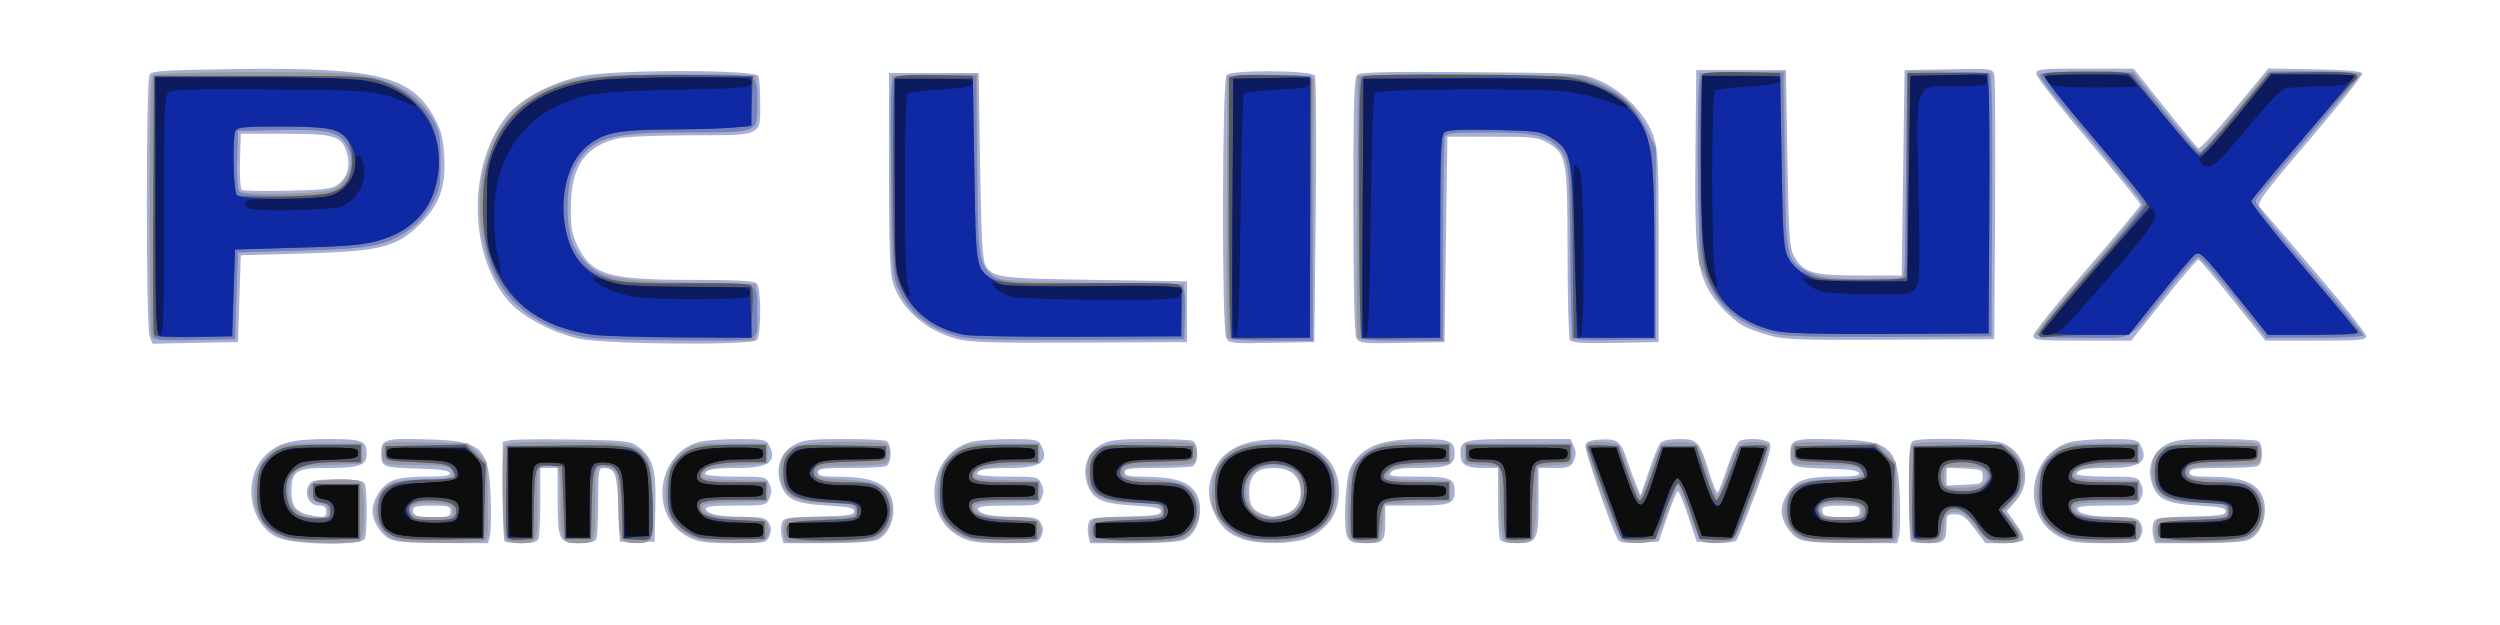 <?xml version="1.0" encoding="UTF-8" standalone="no"?>
<!-- Created with Inkscape (http://www.inkscape.org/) -->

<svg
   xmlns:dc="http://purl.org/dc/elements/1.1/"
   xmlns:cc="http://creativecommons.org/ns#"
   xmlns:rdf="http://www.w3.org/1999/02/22-rdf-syntax-ns#"
   xmlns:svg="http://www.w3.org/2000/svg"
   xmlns="http://www.w3.org/2000/svg"
   xmlns:sodipodi="http://sodipodi.sourceforge.net/DTD/sodipodi-0.dtd"
   xmlns:inkscape="http://www.inkscape.org/namespaces/inkscape"
   version="1.1"
   id="svg2"
   width="864"
   height="216"
   viewBox="0 0 864 216"
   sodipodi:docname="plus.svg"
   inkscape:version="0.92.3 (2405546, 2018-03-11)">
  <defs
     id="defs6" />
  <sodipodi:namedview
     pagecolor="#ffffff"
     bordercolor="#666666"
     borderopacity="1"
     objecttolerance="10"
     gridtolerance="10"
     guidetolerance="10"
     inkscape:pageopacity="0"
     inkscape:pageshadow="2"
     inkscape:window-width="1920"
     inkscape:window-height="1018"
     id="namedview4"
     showgrid="false"
     inkscape:zoom="0.43981481"
     inkscape:cx="432"
     inkscape:cy="108"
     inkscape:window-x="-8"
     inkscape:window-y="-8"
     inkscape:window-maximized="1"
     inkscape:current-layer="svg2" />
  <g
     id="g12"
     transform="translate(-2.274,-2.274)">
    <path
       style="fill:#a6afd5"
       d="m 98.271,188.036 c -10.274,-4.664 -12.382,-21.341 -3.664,-28.996 4.528,-3.975 9.012,-5.028 21.443,-5.035 11.463,-0.006 12.95,0.586 12.95,5.159 C 129,163.106 126.546,164 115.721,164 104.55,164 103,164.996 103,172.174 c 0,5.467 1.841,7.457 7.776,8.406 3.853,0.616 4.224,0.489 4.224,-1.452 C 115,177.52 114.384,177 112.479,177 c -3.268,0 -5.21,-3.764 -3.546,-6.874 1.029,-1.923 1.986,-2.126 9.996,-2.126 7.155,0 8.975,0.304 9.465,1.582 0.788,2.055 0.788,16.782 0,18.836 -0.971,2.531 -24.358,2.235 -30.122,-0.382 z m 38.492,0.398 C 133.742,186.796 131,182.283 131,178.951 c 0,-3.86 3.053,-8.748 6.478,-10.374 2.234,-1.06 6.171,-1.577 12.006,-1.577 6.5,0 8.578,-0.314 8.268,-1.25 -0.284,-0.858 -3.372,-1.328 -9.833,-1.499 C 134.37,163.893 134,163.754 134,159 c 0,-5.031 1.035,-5.33 16.784,-4.856 18.007,0.542 20.481,2.895 21.067,20.04 0.203,5.94 0.086,11.929 -0.26,13.308 L 170.962,190 155.231,189.96 c -11.958,-0.03 -16.387,-0.396 -18.468,-1.525 z M 158,179 c 0,-1.795 -0.667,-2 -6.5,-2 -4.75,0 -6.5,0.359 -6.5,1.333 0,2.251 1.116,2.667 7.167,2.667 5.167,0 5.833,-0.229 5.833,-2 z m 18.667,10.333 C 176.3,188.967 176,181.1 176,171.852 V 155.038 l 2.379,-0.597 c 1.308,-0.328 11.177,-0.449 21.93,-0.269 17.908,0.3 19.788,0.502 22.371,2.399 5.305,3.896 6.379,7.588 6.085,20.929 l -0.264,12 h -6 -6 L 216,177.712 c -0.518,-12.216 -1.072,-13.66 -5.25,-13.697 -1.565,-0.014 -1.75,1.189 -1.75,11.403 0,6.28 -0.273,12.13 -0.607,13 C 207.944,189.588 206.391,190 202.428,190 195.462,190 195,189.07 195,175.066 V 164 h -3 -3 v 11.418 c 0,6.28 -0.273,12.13 -0.607,13 -0.446,1.163 -1.99,1.582 -5.833,1.582 -2.874,0 -5.526,-0.3 -5.893,-0.667 z m 63.608,-1.427 c -13.722,-6.792 -11.381,-28.728 3.507,-32.863 2.045,-0.568 8.091,-1.035 13.434,-1.038 8.585,-0.005 9.835,0.219 10.75,1.929 C 271.05,161.7 268.069,164 257.51,164 248.949,164 246,164.54 246,166.107 246,166.598 250.735,167 256.521,167 c 10.252,0 10.551,0.064 11.661,2.5 0.852,1.87 0.852,3.13 0,5 -1.111,2.438 -1.403,2.5 -11.744,2.5 -7.912,0 -10.501,0.31 -10.197,1.222 0.6,1.8 4.311,2.566 12.974,2.678 6.789,0.088 7.851,0.355 8.853,2.226 0.826,1.544 0.842,2.777 0.057,4.5 -1.045,2.294 -1.46,2.373 -12.353,2.373 -9.421,-6.6e-4 -11.965,-0.344 -15.497,-2.092 z m 32.154,-0.335 c -0.335,-1.335 -0.318,-3.347 0.039,-4.47 0.599,-1.887 1.571,-2.063 12.84,-2.322 C 295.354,180.549 297.5,180.236 297.5,179 c 0,-1.191 -1.954,-1.607 -9.5,-2.022 -11.19,-0.615 -14.391,-2.212 -16.141,-8.055 -1.607,-5.364 0.423,-10.535 5.126,-13.055 2.897,-1.553 5.707,-1.867 16.668,-1.867 7.251,0 13.896,0.273 14.766,0.607 2.181,0.837 2.181,7.949 0,8.786 C 307.548,163.727 301.923,164 295.918,164 286.88,164 285,164.258 285,165.5 c 0,1.183 1.427,1.505 6.75,1.524 9.212,0.033 14.326,1.38 17,4.48 4.183,4.849 2.335,14.77 -3.222,17.302 C 303.869,189.561 297.421,190 287.972,190 h -14.934 z m 61.846,0.335 c -13.722,-6.792 -11.381,-28.728 3.507,-32.863 2.045,-0.568 8.091,-1.035 13.434,-1.038 8.585,-0.005 9.835,0.219 10.75,1.929 C 365.05,161.7 362.069,164 351.51,164 342.949,164 340,164.54 340,166.107 340,166.598 344.735,167 350.521,167 c 10.252,0 10.551,0.064 11.661,2.5 0.852,1.87 0.852,3.13 0,5 -1.111,2.438 -1.403,2.5 -11.744,2.5 -7.912,0 -10.501,0.31 -10.197,1.222 0.6,1.8 4.311,2.566 12.974,2.678 6.789,0.088 7.851,0.355 8.853,2.226 0.826,1.544 0.842,2.777 0.057,4.5 -1.045,2.294 -1.46,2.373 -12.353,2.373 -9.421,-6.6e-4 -11.965,-0.344 -15.497,-2.092 z m 44.154,-0.335 c -0.335,-1.335 -0.318,-3.347 0.039,-4.47 0.599,-1.887 1.571,-2.063 12.84,-2.322 C 401.354,180.549 403.5,180.236 403.5,179 c 0,-1.191 -1.954,-1.607 -9.5,-2.022 -11.19,-0.615 -14.391,-2.212 -16.141,-8.055 -1.607,-5.364 0.423,-10.535 5.126,-13.055 2.897,-1.553 5.707,-1.867 16.668,-1.867 7.251,0 13.896,0.273 14.766,0.607 2.181,0.837 2.181,7.949 0,8.786 C 413.548,163.727 407.923,164 401.918,164 392.88,164 391,164.258 391,165.5 c 0,1.183 1.427,1.505 6.75,1.524 9.212,0.033 14.326,1.38 17,4.48 4.183,4.849 2.335,14.77 -3.222,17.302 C 409.869,189.561 403.421,190 393.972,190 h -14.934 z m 53.255,0.979 c -4.983,-1.777 -7.552,-4.149 -9.803,-9.051 -2.46,-5.357 -2.346,-10.154 0.369,-15.538 2.902,-5.755 8.326,-8.811 17.094,-9.63 15.402,-1.438 25.656,5.584 25.656,17.57 0,7.62 -3.458,12.957 -10.5,16.207 -4.849,2.238 -17.113,2.475 -22.816,0.441 z m 14.451,-8.572 c 4.285,-1.19 6.428,-5.139 5.38,-9.912 C 450.629,166.033 447.534,164 442.277,164 436.516,164 434,166.536 434,172.345 c 0,5.39 1.628,7.126 8,8.533 0.275,0.061 2.136,-0.344 4.135,-0.899 z m 21.775,7.852 c -1.497,-2.797 -0.719,-20.419 1.052,-23.841 C 472.77,156.63 479.225,154 493.481,154 503.429,154 505,154.704 505,159.165 505,163.038 502.55,164 492.688,164 c -6.285,0 -8.761,0.383 -9.688,1.5 -1.093,1.317 0.026,1.5 9.178,1.5 11.243,0 12.822,0.616 12.822,5 0,4.41 -1.559,5 -13.2,5 H 481 v 4.918 c 0,7.552 -0.431,8.082 -6.572,8.082 -4.473,0 -5.549,-0.358 -6.519,-2.169 z m 52.697,0.587 C 520.273,187.548 520,181.698 520,175.418 V 164 h -5.3 c -5.91,0 -7.7,-1.162 -7.7,-5 0,-4.719 1.138,-5 20.221,-5 h 17.821 l 1.139,2.5 c 0.852,1.87 0.852,3.13 0,5 -1.015,2.227 -1.741,2.5 -6.661,2.5 H 534 v 11.066 C 534,189.07 533.538,190 526.572,190 c -3.963,0 -5.516,-0.412 -5.965,-1.582 z m 40.586,-0.124 c -2.545,-4.94 -11.319,-30.405 -11.02,-31.981 0.265,-1.397 1.45,-1.884 5.163,-2.121 5.895,-0.377 7.081,0.537 9.268,7.135 0.943,2.845 2.38,6.748 3.194,8.673 l 1.479,3.5 2.829,-8.359 c 1.556,-4.597 3.348,-8.985 3.983,-9.75 0.723,-0.872 3.155,-1.391 6.509,-1.391 6.386,0 7.146,0.861 10.441,11.829 1.211,4.031 2.541,6.956 2.956,6.5 0.415,-0.456 1.959,-4.502 3.432,-8.992 1.473,-4.49 3.365,-8.427 4.206,-8.75 2.791,-1.071 9.103,-0.607 10.232,0.753 0.844,1.017 -0.296,5.123 -4.735,17.058 -3.216,8.645 -6.294,16.165 -6.841,16.712 -0.547,0.547 -3.838,0.858 -7.313,0.692 l -6.319,-0.302 -2.913,-8.75 c -1.602,-4.812 -3.218,-8.75 -3.591,-8.75 -0.373,0 -2.023,3.938 -3.667,8.75 l -2.989,8.75 -6.691,0.294 c -5.61,0.247 -6.84,0.004 -7.615,-1.5 z m 62.569,0.14 C 620.742,186.796 618,182.283 618,178.951 c 0,-3.86 3.053,-8.748 6.478,-10.374 2.234,-1.06 6.171,-1.577 12.006,-1.577 6.5,0 8.578,-0.314 8.268,-1.25 -0.284,-0.858 -3.372,-1.328 -9.833,-1.499 C 621.37,163.893 621,163.754 621,159 c 0,-5.031 1.035,-5.33 16.784,-4.856 18.007,0.542 20.481,2.895 21.067,20.04 0.203,5.94 0.086,11.929 -0.26,13.308 L 657.962,190 642.231,189.96 c -11.958,-0.03 -16.387,-0.396 -18.468,-1.525 z M 645,179 c 0,-1.795 -0.667,-2 -6.5,-2 -4.75,0 -6.5,0.359 -6.5,1.333 0,2.251 1.116,2.667 7.167,2.667 5.167,0 5.833,-0.229 5.833,-2 z m 17.667,10.333 C 662.3,188.967 662,181.14 662,171.94 c 0,-14.33 0.227,-16.813 1.582,-17.333 3.247,-1.246 27.402,-0.641 30.782,0.772 8.121,3.393 10.395,13.409 4.555,20.06 l -3.081,3.509 3.191,4.443 c 1.755,2.444 2.89,4.93 2.522,5.526 -0.368,0.595 -3.472,1.083 -6.897,1.083 h -6.228 l -3.733,-5 c -3.021,-4.047 -4.301,-5 -6.713,-5 C 675.254,180 675,180.292 675,183.418 675,189.309 674.324,190 668.56,190 c -2.874,0 -5.526,-0.3 -5.893,-0.667 z M 687.5,167 c 0,-2.368 -0.329,-2.516 -6.25,-2.798 L 675,163.905 V 167 v 3.095 l 6.25,-0.298 c 5.921,-0.282 6.25,-0.429 6.25,-2.798 z m 26.774,20.907 c -13.722,-6.792 -11.381,-28.728 3.507,-32.863 2.045,-0.568 8.091,-1.035 13.434,-1.038 8.585,-0.005 9.835,0.219 10.75,1.929 C 745.05,161.7 742.069,164 731.51,164 722.949,164 720,164.54 720,166.107 720,166.598 724.735,167 730.521,167 c 10.252,0 10.551,0.064 11.661,2.5 0.852,1.87 0.852,3.13 0,5 -1.111,2.438 -1.403,2.5 -11.744,2.5 -7.912,0 -10.501,0.31 -10.197,1.222 0.6,1.8 4.311,2.566 12.974,2.678 6.789,0.088 7.851,0.355 8.853,2.226 0.826,1.544 0.842,2.777 0.057,4.5 -1.045,2.294 -1.46,2.373 -12.353,2.373 -9.421,-6.6e-4 -11.965,-0.344 -15.497,-2.092 z m 32.154,-0.335 c -0.335,-1.335 -0.318,-3.347 0.039,-4.47 0.599,-1.887 1.571,-2.063 12.84,-2.322 C 769.354,180.549 771.5,180.236 771.5,179 c 0,-1.191 -1.954,-1.607 -9.5,-2.022 -11.19,-0.615 -14.391,-2.212 -16.141,-8.055 -1.607,-5.364 0.423,-10.535 5.126,-13.055 2.897,-1.553 5.707,-1.867 16.668,-1.867 7.251,0 13.896,0.273 14.766,0.607 C 783.475,155.013 784,156.47 784,159 c 0,2.53 -0.525,3.987 -1.582,4.393 C 781.548,163.727 775.923,164 769.918,164 760.88,164 759,164.258 759,165.5 c 0,1.183 1.427,1.505 6.75,1.524 9.212,0.033 14.326,1.38 17,4.48 4.183,4.849 2.335,14.77 -3.222,17.302 C 777.869,189.561 771.42,190 761.972,190 H 747.038 Z M 53.985,118.462 C 52.698,115.074 52.685,30.046 53.972,28.01 c 0.789,-1.247 5.554,-1.55 29.323,-1.86 49.354,-0.644 61.163,2.251 69.166,16.955 2.27,4.171 2.99,6.969 3.338,12.982 0.619,10.697 -1.519,16.762 -8.299,23.542 C 139.402,87.729 133.871,89.13 107,89.891 L 85.5,90.5 l -0.5,15 -0.5,15 -14.765,0.277 -14.765,0.277 z M 118.937,66.132 c 3.392,-2.441 4.567,-6.508 3.198,-11.075 C 120.387,49.223 118.013,48.5 100.604,48.5 H 85.5 l -0.29,9.416 c -0.159,5.179 0.134,9.679 0.652,10 0.518,0.321 7.623,0.445 15.79,0.277 12.226,-0.253 15.278,-0.617 17.285,-2.061 z M 202.5,119.339 c -8.869,-1.898 -19.429,-7.411 -24.103,-12.585 -14.687,-16.257 -14.687,-49.251 0,-65.508 4.83,-5.346 15.352,-10.715 24.811,-12.661 11.319,-2.328 60.292,-2.331 61.185,-0.004 0.334,0.87 0.607,5.113 0.607,9.429 0,11.44 0.985,10.985 -23.821,11.014 C 229.805,49.038 218.475,49.51 216,50.074 204.491,52.694 199.593,59.814 199.54,74 c -0.027,7.102 0.379,9.322 2.464,13.499 C 206.935,97.374 212.568,99 241.849,99 c 14.806,0 21.095,0.344 21.951,1.2 1.621,1.621 1.621,17.979 0,19.6 -1.872,1.872 -52.164,1.494 -61.3,-0.461 z m 130.5,0.072 C 322.148,116.512 313.569,108.905 310.777,99.708 309.848,96.648 309.5,86.223 309.5,61.5 v -34 h 15.5 15.5 l 0.5,32 c 0.364,23.282 0.847,32.607 1.773,34.227 2.597,4.544 4.045,4.747 37.727,5.273 l 32,0.5 v 10.5 10.5 l -37,0.19 c -29.848,0.154 -38.063,-0.094 -42.5,-1.279 z m 93.049,-0.319 C 424.467,116.136 424.611,29.789 426.2,28.2 c 1.869,-1.869 29.441,-1.664 30.5,0.227 0.44,0.785 0.575,21.823 0.3,46.75 L 456.5,120.5 l -14.701,0.276 c -13.732,0.258 -14.77,0.147 -15.75,-1.684 z m 45,0 C 470.363,117.809 470,101.949 470,73.188 c 0,-36.732 0.233,-44.137 1.419,-45.121 1.049,-0.871 11.286,-1.096 39.25,-0.864 37.263,0.309 37.921,0.35 43.823,2.718 8.167,3.277 16.49,11.596 19.097,19.089 C 575.321,53.984 575.5,57.6 575.5,87.5 v 33 l -14.924,0.278 c -11.269,0.21 -15.122,-0.035 -15.735,-1 C 544.395,119.075 544.023,105.45 544.014,89.5 543.995,56.988 543.707,55.432 537,51.534 533.89,49.727 531.773,49.5 518,49.5 H 502.5 L 502,85 l -0.5,35.5 -14.701,0.276 c -13.732,0.258 -14.77,0.147 -15.75,-1.684 z M 613.5,118.126 c -3.3,-0.959 -7.052,-2.317 -8.338,-3.018 -4.475,-2.438 -10.332,-8.512 -12.686,-13.157 C 588.594,94.292 587.903,86.765 588.213,55.5 L 588.5,26.5 H 604 619.5 L 620,57 c 0.437,26.664 0.722,30.907 2.267,33.733 3.168,5.796 6.405,6.759 22.733,6.763 L 659.5,97.5 660,62 l 0.5,-35.5 15.224,-0.276 c 15.115,-0.274 15.228,-0.259 15.778,2 C 691.806,29.476 691.93,50.525 691.778,75 l -0.278,44.5 -36,0.185 c -31.637,0.163 -36.727,-0.026 -42,-1.559 z m 91.519,0.124 c 0.01,-0.963 8.335,-11.307 18.5,-22.987 C 733.683,83.583 742,73.562 742,72.994 742,72.426 733.9,62.43 724,50.78 714.1,39.129 706,28.788 706,27.799 706,26.138 707.294,26 722.825,26 h 16.825 l 10.746,13.485 c 5.91,7.417 11.147,13.733 11.637,14.036 0.49,0.303 6.127,-5.776 12.528,-13.509 l 11.637,-14.06 16.069,0.274 c 10.644,0.182 16.193,0.648 16.437,1.383 0.203,0.61 -7.99,10.905 -18.205,22.88 -16.404,19.229 -18.412,21.961 -17.195,23.392 0.758,0.891 9.325,10.912 19.037,22.268 C 812.054,107.505 820,117.517 820,118.398 820,119.806 817.89,120 802.592,120 H 785.184 L 774,106 c -6.151,-7.7 -11.551,-14 -12,-14 -0.449,0 -5.849,6.3 -12,14 l -11.184,14 h -16.908 c -15.444,0 -16.907,-0.152 -16.889,-1.75 z"
       id="path26"
       inkscape:connector-curvature="0" />
    <path
       style="fill:#999a9e"
       d="m 102.646,188.894 c -8.856,-2.081 -13.146,-8.302 -12.442,-18.041 0.452,-6.25 2.275,-9.626 7.177,-13.291 C 99.853,155.714 101.562,155.5 113.82,155.5 H 127.5 v 3.5 3.5 l -10.842,0.5 c -9.877,0.456 -11.012,0.71 -12.75,2.861 -2.803,3.468 -2.538,9.6 0.547,12.685 1.897,1.897 3.503,2.455 7.07,2.455 4.21,0 4.587,-0.197 4.295,-2.244 -0.229,-1.608 -1.17,-2.389 -3.32,-2.756 -3.325,-0.568 -4.599,-3.971 -2.454,-6.555 1.234,-1.487 13.098,-2.094 16.373,-0.838 2.337,0.897 2.337,19.889 0,20.786 -2.348,0.901 -19.33,0.544 -23.772,-0.499 z m 36.667,0.004 c -6.397,-1.851 -9.2,-9.348 -5.888,-15.752 2.066,-3.995 5.544,-5.145 15.563,-5.145 9.043,0 11.207,-0.855 8.976,-3.544 C 157.042,163.346 154.19,163 145.945,163 c -9.932,0 -10.862,-0.162 -11.445,-2 -0.349,-1.1 -0.339,-2.933 0.023,-4.072 0.632,-1.99 1.227,-2.06 15.051,-1.75 l 14.393,0.322 3.266,3.266 3.266,3.266 0.332,13.124 c 0.256,10.126 0.028,13.317 -1,13.968 -1.777,1.126 -26.477,0.942 -30.519,-0.227 z M 158.82,178.75 c -0.288,-2.028 -0.952,-2.28 -6.718,-2.552 -6.658,-0.314 -8.787,0.573 -7.766,3.234 0.468,1.219 2.178,1.567 7.702,1.567 6.792,0 7.087,-0.098 6.781,-2.25 z M 177.2,188.8 c -1.265,-1.265 -1.777,-29.132 -0.593,-32.218 0.525,-1.369 3.285,-1.582 20.532,-1.582 29.439,0 30.19,0.495 30.693,20.242 0.368,14.431 0.254,14.716 -5.882,14.743 -5.438,0.023 -5.95,-1.109 -5.95,-13.162 0,-10.22 -0.122,-10.857 -2.359,-12.323 -1.298,-0.85 -3.098,-1.262 -4,-0.916 C 208.243,164.121 208,166.033 208,176.5 208,189.982 207.992,190 201.618,190 196.47,190 196,188.81 196,175.769 196,162.96 195.628,162.124 190.498,163.411 188.002,164.037 188,164.05 188,176.412 188,189.991 187.996,190 181.618,190 179.848,190 177.86,189.46 177.2,188.8 Z m 68.705,0.268 c -9.621,-1.88 -14.236,-7.892 -13.669,-17.807 0.381,-6.66 2.077,-9.911 7.146,-13.699 C 241.83,155.733 243.574,155.5 254.821,155.5 H 267.5 v 3.5 3.5 l -9.5,0.546 c -10.143,0.583 -13,1.358 -13,3.529 0,1.05 2.569,1.425 11.25,1.643 L 267.5,168.5 v 3.5 3.5 l -11.25,0.283 C 247.285,176.008 245,176.356 245,177.498 245,179.973 248.589,181 257.234,181 266.05,181 268,181.815 268,185.5 c 0,3.695 -1.933,4.507 -10.45,4.385 -4.428,-0.063 -9.668,-0.431 -11.645,-0.817 z m 28.345,0.317 c -1.849,-0.815 -1.583,-7.042 0.332,-7.777 C 275.452,181.273 281.077,181 287.082,181 297.128,181 298,180.849 298,179.107 298,176.544 296.136,176 287.352,176 276.53,176 272.065,172.995 272.022,165.684 271.969,156.627 275.374,155 294.383,155 c 13.604,0 14.521,0.121 15.117,2 0.349,1.1 0.353,2.886 0.01,3.97 -0.57,1.796 -1.698,1.994 -12.817,2.25 C 285.26,163.483 284.5,163.625 284.5,165.5 c 0,1.826 0.833,2.044 9.552,2.5 11.01,0.576 14.148,2.046 15.936,7.465 1.512,4.582 -0.071,9.681 -3.789,12.201 -2.251,1.526 -5.026,1.866 -16.699,2.049 -7.7,0.121 -14.562,-0.028 -15.25,-0.331 z m 65.655,-0.317 c -9.621,-1.88 -14.236,-7.892 -13.669,-17.807 0.381,-6.66 2.077,-9.911 7.146,-13.699 C 335.83,155.733 337.574,155.5 348.821,155.5 H 361.5 v 3.5 3.5 l -9.5,0.546 c -10.143,0.583 -13,1.358 -13,3.529 0,1.05 2.569,1.425 11.25,1.643 L 361.5,168.5 v 3.5 3.5 l -11.25,0.283 C 341.285,176.008 339,176.356 339,177.498 339,179.973 342.589,181 351.234,181 360.05,181 362,181.815 362,185.5 c 0,3.695 -1.933,4.507 -10.45,4.385 -4.428,-0.063 -9.668,-0.431 -11.645,-0.817 z m 40.345,0.317 c -1.849,-0.815 -1.583,-7.042 0.332,-7.777 C 381.452,181.273 387.077,181 393.082,181 403.128,181 404,180.849 404,179.107 404,176.544 402.136,176 393.352,176 382.53,176 378.065,172.995 378.022,165.684 377.969,156.627 381.374,155 400.383,155 c 13.604,0 14.521,0.121 15.117,2 0.349,1.1 0.353,2.886 0.01,3.97 -0.57,1.796 -1.698,1.994 -12.817,2.25 C 391.26,163.483 390.5,163.625 390.5,165.5 c 0,1.826 0.833,2.044 9.552,2.5 11.01,0.576 14.148,2.046 15.936,7.465 1.512,4.582 -0.071,9.681 -3.789,12.201 -2.251,1.526 -5.026,1.866 -16.699,2.049 -7.7,0.121 -14.562,-0.028 -15.25,-0.331 z m 54.752,-0.434 c -5.297,-1.096 -8.626,-3.357 -11.839,-8.042 -1.979,-2.886 -2.279,-4.364 -1.953,-9.647 0.434,-7.044 2.446,-10.551 7.895,-13.761 2.785,-1.64 5.194,-2 13.395,-2 11.351,0 15.239,1.505 19.247,7.452 2.911,4.32 3.097,13.006 0.385,18.064 -3.509,6.545 -16.079,10.222 -27.131,7.935 z m 14.364,-10.023 C 451.465,177.275 452,176.001 452,172.65 c 0,-5.368 -2.144,-8.399 -6.522,-9.22 C 438.013,162.029 433,165.491 433,172.045 c 0,5.715 3.371,8.955 9.32,8.955 2.948,0 5.284,-0.687 7.045,-2.073 z m 19.646,9.586 c -0.867,-1.045 -1.122,-4.739 -0.858,-12.445 0.434,-12.674 1.575,-15.088 8.906,-18.843 3.955,-2.026 5.647,-2.245 15.441,-2 l 11,0.275 v 3.5 3.5 l -9.719,0.5 c -7.364,0.379 -10.133,0.915 -11.428,2.213 -2.348,2.355 -1.091,2.696 11.146,3.021 l 10,0.266 v 3.5 3.5 l -11.5,0.5 -11.5,0.5 -0.307,5.976 c -0.169,3.287 -0.844,6.317 -1.5,6.735 -2.064,1.312 -8.392,0.857 -9.682,-0.697 z m 53.271,0.682 c -0.824,-0.523 -1.309,-4.806 -1.5,-13.235 L 520.5,163.5 l -6,-0.5 -6,-0.5 v -3.5 -3.5 h 18.5 18.5 v 3.5 3.5 l -6,0.5 -6,0.5 -0.283,11.938 c -0.159,6.703 -0.761,12.513 -1.372,13.25 -1.18,1.422 -7.587,1.763 -9.562,0.508 z M 562.84,188.75 c -1.872,-1.517 -13.108,-31.506 -12.297,-32.819 0.859,-1.39 10.06,-1.127 11.181,0.319 0.533,0.688 2.241,4.963 3.796,9.5 1.555,4.537 3.162,8.25 3.571,8.25 0.41,0 1.967,-3.712 3.46,-8.25 1.494,-4.537 3.161,-8.812 3.705,-9.5 0.566,-0.716 3.234,-1.25 6.244,-1.25 2.991,0 5.697,0.539 6.28,1.25 0.564,0.688 2.107,4.821 3.43,9.186 1.323,4.365 2.851,8.084 3.396,8.266 0.545,0.182 2.026,-2.939 3.292,-6.936 3.37,-10.642 4.285,-11.766 9.567,-11.766 2.43,0 4.7,0.456 5.044,1.013 0.888,1.437 -10.251,31.229 -12.241,32.737 -1.711,1.297 -7.964,1.687 -10.631,0.664 -0.847,-0.325 -2.926,-4.784 -4.664,-10 C 584.246,174.236 582.515,170 582.124,170 c -0.391,0 -1.955,3.819 -3.475,8.486 -1.52,4.667 -3.445,9.167 -4.278,10 -1.844,1.844 -9.369,2.016 -11.531,0.264 z m 63.473,0.148 c -6.397,-1.851 -9.2,-9.348 -5.888,-15.752 2.066,-3.995 5.544,-5.145 15.563,-5.145 9.043,0 11.207,-0.855 8.976,-3.544 C 644.042,163.346 641.189,163 632.945,163 c -9.932,0 -10.862,-0.162 -11.445,-2 -0.349,-1.1 -0.339,-2.933 0.023,-4.072 0.632,-1.99 1.227,-2.06 15.051,-1.75 l 14.393,0.322 3.266,3.266 3.266,3.266 0.332,13.124 c 0.256,10.126 0.028,13.317 -1,13.968 -1.777,1.126 -26.477,0.942 -30.519,-0.227 z M 645.82,178.75 c -0.288,-2.028 -0.952,-2.28 -6.718,-2.552 -6.658,-0.314 -8.787,0.573 -7.766,3.234 0.468,1.219 2.178,1.567 7.702,1.567 6.792,0 7.087,-0.098 6.781,-2.25 z M 663.2,188.8 c -1.402,-1.402 -1.696,-30.469 -0.331,-32.623 0.652,-1.028 4.31,-1.251 16.407,-1 14.832,0.307 15.689,0.436 18.117,2.72 5.54,5.21 5.52,12.452 -0.049,18.266 l -2.605,2.719 3.23,4.078 c 4.207,5.312 3.534,7.039 -2.746,7.039 -5.401,0 -6.448,-0.637 -11.176,-6.804 -2.813,-3.668 -3.761,-4.259 -6.423,-4 -2.932,0.285 -3.143,0.578 -3.442,4.787 -0.175,2.466 -0.85,4.822 -1.5,5.235 -1.861,1.183 -8.157,0.906 -9.481,-0.418 z m 25.191,-20.05 c 0.799,-1.273 0.798,-2.227 -0.005,-3.5 -0.864,-1.369 -2.495,-1.75 -7.495,-1.75 -5.926,0 -6.415,0.169 -6.72,2.323 -0.65,4.587 0.342,5.296 6.962,4.975 4.556,-0.22 6.445,-0.754 7.258,-2.048 z m 31.514,20.318 c -9.621,-1.88 -14.236,-7.892 -13.669,-17.807 0.381,-6.66 2.077,-9.911 7.146,-13.699 C 715.83,155.733 717.574,155.5 728.821,155.5 H 741.5 v 3.5 3.5 l -9.5,0.546 c -10.143,0.583 -13,1.358 -13,3.529 0,1.05 2.569,1.425 11.25,1.643 L 741.5,168.5 v 3.5 3.5 l -11.25,0.283 C 721.285,176.008 719,176.356 719,177.498 719,179.973 722.589,181 731.234,181 740.05,181 742,181.815 742,185.5 c 0,3.695 -1.933,4.507 -10.45,4.385 -4.428,-0.063 -9.668,-0.431 -11.645,-0.817 z m 28.345,0.317 c -1.849,-0.815 -1.583,-7.042 0.332,-7.777 C 749.452,181.273 755.077,181 761.082,181 771.128,181 772,180.849 772,179.107 772,176.544 770.136,176 761.352,176 750.53,176 746.065,172.995 746.022,165.684 745.969,156.627 749.374,155 768.383,155 c 13.604,0 14.521,0.121 15.117,2 0.349,1.1 0.353,2.886 0.01,3.97 -0.57,1.796 -1.698,1.994 -12.817,2.25 C 759.26,163.483 758.5,163.625 758.5,165.5 c 0,1.826 0.833,2.044 9.552,2.5 11.01,0.576 14.148,2.046 15.936,7.465 1.512,4.582 -0.071,9.681 -3.789,12.201 -2.251,1.526 -5.026,1.866 -16.699,2.049 -7.7,0.121 -14.562,-0.028 -15.25,-0.331 z M 54.617,118.445 C 54.278,117.56 54,97.1 54,72.977 c 0,-33.989 0.281,-44.041 1.25,-44.668 2.036,-1.318 60.08,-1.584 69.693,-0.32 13.951,1.835 22.22,6.787 27.343,16.377 1.832,3.43 2.209,5.753 2.211,13.634 0.003,8.76 -0.237,9.928 -3.081,15 -2.008,3.581 -4.746,6.631 -7.849,8.741 -8.143,5.538 -12.745,6.423 -37.067,7.124 l -22,0.635 -0.5,15 -0.5,15 -14.133,0.277 c -12.228,0.239 -14.216,0.06 -14.75,-1.332 z M 118.5,67.135 c 1.878,-1.083 3.515,-3.208 4.376,-5.682 1.2,-3.447 1.172,-4.437 -0.214,-7.739 -2.473,-5.889 -5.84,-6.821 -23.443,-6.491 L 84.5,47.5 84.213,57.352 c -0.158,5.419 0.14,10.369 0.663,11 0.659,0.796 5.49,1.05 15.787,0.83 11.823,-0.253 15.447,-0.669 17.837,-2.047 z m 86.847,51.77 c -19.65,-3.283 -32.055,-14.602 -35.904,-32.761 -4.891,-23.078 3.653,-44.71 20.804,-52.672 10.373,-4.815 16.908,-5.557 46.253,-5.253 l 27,0.28 0.289,8.14 C 264.209,48.489 265.228,48 240.11,48 212.243,48 206.282,49.873 200.733,60.376 197.607,66.293 197.576,81.66 200.68,87.5 206.214,97.913 210.226,99.181 240,99.918 l 23.5,0.582 0.299,7.488 c 0.164,4.119 0.043,8.506 -0.269,9.75 L 262.962,120 236.731,119.883 c -14.427,-0.064 -28.55,-0.504 -31.384,-0.978 z M 333,118.411 C 321.26,115.274 313.254,107.369 311.052,96.74 310.368,93.44 310.065,79.84 310.233,60 L 310.5,28.5 325.25,28.223 340,27.947 l 0.015,31.277 c 0.016,33.629 0.112,34.32 5.306,38.18 2.688,1.998 4.314,2.12 34.5,2.596 l 31.679,0.5 v 9.5 9.5 l -36.5,0.19 c -29.41,0.153 -37.568,-0.095 -42,-1.279 z M 426.458,118.75 C 426.194,118.062 426.096,97.475 426.239,73 L 426.5,28.5 h 15 c 13.651,0 14.992,0.157 14.917,1.75 -0.046,0.963 -0.158,21.55 -0.25,45.75 L 456,120 h -14.531 c -10.703,0 -14.658,-0.329 -15.011,-1.25 z m 45,0 C 471.194,118.062 471.096,97.475 471.239,73 L 471.5,28.5 h 39 39 l 6.126,2.831 c 7.591,3.508 12.434,8.38 16.072,16.169 l 2.802,6 v 33 33 H 560 545.5 L 545,89 C 544.479,57.246 544.37,56.472 539.842,52.389 535.919,48.851 531.383,48 516.458,48 c -12.066,0 -14.337,0.242 -14.851,1.582 -0.334,0.87 -0.607,17.07 -0.607,36 V 120 h -14.531 c -10.703,0 -14.658,-0.329 -15.011,-1.25 z M 615.5,117.605 c -11.392,-2.82 -18.047,-7.91 -22.705,-17.367 L 589.5,93.548 V 60.524 27.5 l 14.697,-0.276 14.697,-0.276 0.303,30.955 c 0.289,29.444 0.404,31.093 2.368,33.776 3.86,5.275 8.517,6.712 23.193,7.154 9.58,0.289 13.672,0.056 14.75,-0.839 C 660.778,96.939 661,91.589 661,61.961 661,40.131 661.365,27.042 661.98,26.833 662.519,26.65 669.157,26.725 676.73,27 L 690.5,27.5 V 73 118.5 l -35,0.171 c -24.973,0.122 -36.432,-0.183 -40,-1.066 z m 90.508,0.145 c 0.004,-0.688 8.329,-10.816 18.5,-22.507 C 734.679,83.552 743,73.491 743,72.885 743,71.846 735.269,62.425 715.607,39.5 710.889,34 707.023,28.938 707.015,28.25 c -0.011,-0.951 3.877,-1.242 16.235,-1.217 l 16.25,0.033 11,13.964 c 6.05,7.68 11.507,13.853 12.126,13.717 0.619,-0.136 6.153,-6.434 12.297,-13.997 L 786.095,27 h 15.953 C 811,27 818,27.401 818,27.913 c 0,0.502 -3.712,5.152 -8.25,10.334 -10.141,11.58 -27.163,31.836 -28.086,33.421 -0.399,0.686 7.156,10.301 18.328,23.324 C 810.446,107.177 819,117.564 819,118.074 c 0,0.532 -7.132,0.923 -16.75,0.918 l -16.75,-0.008 -11,-13.946 C 768.45,97.367 762.825,91.091 762,91.091 761.175,91.09 756.277,96.449 751.117,103 737.007,120.908 740.483,119 721.961,119 c -12.106,0 -15.959,-0.302 -15.953,-1.25 z"
       id="path24"
       inkscape:connector-curvature="0" />
    <path
       style="fill:#7683bd"
       d="m 100.741,187.587 c -7.743,-2.796 -10.116,-6.937 -9.565,-16.69 0.313,-5.533 0.844,-7.292 2.854,-9.443 C 98.513,156.655 100.966,156 114.45,156 H 127 v 3 3 h -8.532 c -13.653,0 -18.451,3.354 -17.081,11.94 0.85,5.329 3.649,7.465 9.847,7.516 4.956,0.041 5.266,-0.103 5.266,-2.447 0,-1.985 -0.609,-2.596 -3,-3.01 -2.549,-0.441 -3,-0.97 -3,-3.51 V 169.5 h 8 8 v 9.5 9.5 l -11,0.222 c -7.275,0.147 -12.273,-0.238 -14.759,-1.135 z m 37.588,-0.03 C 134.451,185.852 133,183.328 133,178.288 c 0,-7.712 4.529,-10.273 18.191,-10.283 4.23,-0.003 7.928,-0.389 8.218,-0.858 0.29,-0.469 -0.096,-1.706 -0.857,-2.75 C 157.386,162.798 155.465,162.421 146.334,162 135.578,161.504 135.5,161.482 135.5,159 v -2.5 l 13.821,-0.279 13.821,-0.279 3.459,3.459 3.459,3.459 -0.28,12.82 -0.28,12.82 -14,0.225 c -10.202,0.164 -14.86,-0.153 -17.171,-1.169 z m 21.362,-7.192 c 1.24,-3.231 -1.09,-4.849 -7.428,-5.159 -7.008,-0.343 -10.049,1.456 -8.225,4.864 0.87,1.625 2.141,1.931 8.029,1.931 5.555,0 7.126,-0.337 7.624,-1.636 z m 17.772,7.4 c -0.285,-0.744 -0.394,-8.082 -0.241,-16.308 L 177.5,156.5 198,156.254 c 22.01,-0.264 23.662,0.03 27.24,4.85 1.491,2.009 2.059,4.894 2.485,12.629 0.304,5.514 0.25,11.228 -0.119,12.699 -0.624,2.487 -1.002,2.653 -5.389,2.371 L 217.5,188.5 217.214,177.539 C 216.896,165.367 215.863,163 210.864,163 c -3.504,0 -3.788,1.036 -4.117,15 L 206.5,188.5 H 202 197.5 L 197,176 l -0.5,-12.5 -4.217,-0.306 c -5.116,-0.371 -5.182,-0.194 -5.536,14.806 l -0.247,10.5 -4.259,0.308 c -2.885,0.209 -4.426,-0.128 -4.778,-1.044 z m 66.328,0.264 c -4.264,-1.312 -8.415,-4.705 -9.776,-7.992 -0.744,-1.796 -1.082,-5.635 -0.837,-9.494 0.327,-5.135 0.921,-7.03 2.867,-9.139 C 240.073,157.037 243.897,156 255.968,156 H 267 v 3 3 h -7.851 c -8.641,0 -13.661,1.286 -14.603,3.74 -0.997,2.599 1.371,3.229 12.204,3.245 L 267,169 v 3 3 h -9.918 C 246.481,175 244,175.471 244,177.485 c 0,2.819 3.44,4.022 12.903,4.515 l 9.597,0.5 v 3 3 l -10,0.181 c -5.5,0.099 -11.219,-0.194 -12.709,-0.652 z m 30.593,-0.47 c -0.304,-0.793 -0.398,-2.255 -0.207,-3.25 0.304,-1.59 1.791,-1.869 12.335,-2.308 11.988,-0.5 11.989,-0.5 11.989,-3 0,-2.301 -0.398,-2.519 -5,-2.741 C 276.457,175.437 273,173.623 273,165.5 c 0,-3.554 0.56,-5.151 2.481,-7.072 2.452,-2.452 2.658,-2.477 17.75,-2.205 L 308.5,156.5 v 2.5 c 0,2.483 -0.066,2.502 -10,2.748 -11.741,0.291 -14.082,0.719 -14.847,2.714 -1.226,3.196 2.11,4.538 11.284,4.538 7.342,0 9.223,0.337 11.391,2.043 5.427,4.269 4.276,13.971 -1.968,16.58 -4.784,1.999 -29.204,1.946 -29.976,-0.065 z m 63.407,0.47 c -4.264,-1.312 -8.415,-4.705 -9.776,-7.992 -0.744,-1.796 -1.082,-5.635 -0.837,-9.494 0.327,-5.135 0.921,-7.03 2.867,-9.139 C 334.073,157.037 337.897,156 349.968,156 H 361 v 3 3 h -7.851 c -8.641,0 -13.661,1.286 -14.603,3.74 -0.997,2.599 1.371,3.229 12.204,3.245 L 361,169 v 3 3 h -9.918 C 340.481,175 338,175.471 338,177.485 c 0,2.819 3.44,4.022 12.903,4.515 l 9.597,0.5 v 3 3 l -10,0.181 c -5.5,0.099 -11.219,-0.194 -12.709,-0.652 z m 42.593,-0.47 c -0.304,-0.793 -0.398,-2.255 -0.207,-3.25 0.304,-1.59 1.791,-1.869 12.335,-2.308 11.988,-0.5 11.989,-0.5 11.989,-3 0,-2.301 -0.398,-2.519 -5,-2.741 C 382.457,175.437 379,173.623 379,165.5 c 0,-3.554 0.56,-5.151 2.481,-7.072 2.452,-2.452 2.658,-2.477 17.75,-2.205 L 414.5,156.5 v 2.5 c 0,2.483 -0.066,2.502 -10,2.748 -11.741,0.291 -14.082,0.719 -14.847,2.714 -1.226,3.196 2.11,4.538 11.284,4.538 7.342,0 9.223,0.337 11.391,2.043 5.427,4.269 4.276,13.971 -1.968,16.58 -4.784,1.999 -29.204,1.946 -29.976,-0.065 z M 434.5,188.13 c -4.179,-1.09 -6.6,-2.518 -9.47,-5.587 -2.017,-2.157 -2.531,-3.869 -2.803,-9.342 -0.421,-8.462 1.742,-12.415 8.404,-15.362 6.371,-2.818 21.823,-2.388 25.986,0.723 5.199,3.885 6.85,7.082 6.837,13.239 -0.024,10.885 -6.09,16.265 -18.954,16.813 -3.85,0.164 -8.35,-0.054 -10,-0.484 z m 16.217,-9.587 c 2.694,-3.132 3.054,-8.997 0.754,-12.281 -2.117,-3.022 -7.916,-4.488 -12.682,-3.204 -7.99,2.152 -9.154,13.811 -1.768,17.715 3.936,2.081 10.976,0.935 13.697,-2.229 z m 18.682,9.054 c -0.321,-0.836 -0.429,-6.23 -0.241,-11.988 0.283,-8.669 0.698,-10.954 2.413,-13.289 3.729,-5.077 7.688,-6.317 20.179,-6.318 L 503,156 v 2.881 2.881 l -9.519,0.416 c -8.202,0.359 -9.828,0.726 -11.75,2.652 -3.298,3.306 -1.095,4.137 11.019,4.155 L 503,169 v 3 3 l -10.25,0.015 c -5.638,0.008 -10.918,0.438 -11.734,0.954 -0.915,0.578 -1.682,3.163 -2,6.735 L 478.5,188.5 l -4.259,0.308 c -3.094,0.224 -4.419,-0.108 -4.842,-1.211 z m 53.315,0.784 C 522.321,187.988 522,182.599 522,176.405 522,163.043 521.416,162 513.929,162 509.119,162 509,161.928 509,159 v -3 h 18 18 v 3 c 0,2.961 -0.069,3 -5.378,3 -3.218,0 -5.815,0.527 -6.467,1.312 -0.611,0.737 -1.213,6.547 -1.372,13.25 L 531.5,188.5 l -4.036,0.297 c -2.22,0.163 -4.357,-0.024 -4.75,-0.417 z m 39.906,-0.187 c -0.832,-1.346 -11.606,-30.565 -11.613,-31.496 -0.004,-0.441 2.356,-0.666 5.244,-0.5 l 5.25,0.302 3.014,8.714 c 1.658,4.793 3.511,9.211 4.117,9.817 0.804,0.804 2.02,-1.556 4.486,-8.714 L 576.5,156.5 h 6 6 l 3.005,9.328 c 1.653,5.13 3.453,9.341 4,9.357 0.547,0.016 2.57,-4.182 4.495,-9.328 l 3.5,-9.357 4.75,-0.305 c 2.87,-0.184 4.75,0.115 4.75,0.755 0,1.303 -9.516,27.276 -11.029,30.104 -0.935,1.747 -1.904,1.999 -6.702,1.744 l -5.609,-0.298 -3.143,-9.438 c -1.729,-5.191 -3.612,-9.594 -4.184,-9.785 -0.572,-0.191 -2.588,4.056 -4.478,9.438 l -3.438,9.785 -5.62,0.297 c -3.091,0.164 -5.871,-0.108 -6.177,-0.604 z m 62.709,-0.637 C 621.451,185.852 620,183.328 620,178.288 c 0,-7.712 4.529,-10.273 18.191,-10.283 4.23,-0.003 7.928,-0.389 8.218,-0.858 0.29,-0.469 -0.096,-1.706 -0.857,-2.75 C 644.386,162.798 642.465,162.421 633.334,162 622.578,161.504 622.5,161.482 622.5,159 v -2.5 l 13.821,-0.279 13.821,-0.279 3.459,3.459 3.459,3.459 -0.28,12.82 -0.28,12.82 -14,0.225 c -10.202,0.164 -14.86,-0.153 -17.171,-1.169 z m 21.362,-7.192 c 1.24,-3.231 -1.09,-4.849 -7.428,-5.159 -7.008,-0.343 -10.049,1.456 -8.225,4.864 0.87,1.625 2.141,1.931 8.029,1.931 5.555,0 7.126,-0.337 7.624,-1.636 z m 16.772,7.4 c -0.285,-0.744 -0.394,-8.082 -0.241,-16.308 L 663.5,156.5 l 15.205,-0.276 15.205,-0.276 3.295,2.944 c 2.899,2.59 3.295,3.548 3.295,7.97 0,4.32 -0.458,5.5 -3.26,8.39 l -3.26,3.364 2.982,3.942 c 4.279,5.655 3.984,6.442 -2.414,6.442 -5.334,0 -5.519,-0.097 -8.538,-4.485 -5.975,-8.684 -11.799,-8.842 -12.932,-0.35 -0.571,4.282 -0.631,4.339 -4.838,4.643 -2.885,0.209 -4.426,-0.128 -4.778,-1.044 z M 688,170 c 1.1,-1.1 2,-2.45 2,-3 0,-2.788 -4.114,-5 -9.3,-5 -5.91,0 -7.7,1.162 -7.7,5 0,3.838 1.79,5 7.7,5 3.967,0 5.803,-0.503 7.3,-2 z m 29.791,18.028 c -4.264,-1.312 -8.415,-4.705 -9.776,-7.992 -0.744,-1.796 -1.082,-5.635 -0.837,-9.494 0.327,-5.135 0.921,-7.03 2.867,-9.139 C 714.073,157.037 717.897,156 729.968,156 H 741 v 3 3 h -7.851 c -8.641,0 -13.661,1.286 -14.603,3.74 -0.997,2.599 1.371,3.229 12.204,3.245 L 741,169 v 3 3 h -9.918 C 720.481,175 718,175.471 718,177.485 c 0,2.819 3.44,4.022 12.903,4.515 l 9.597,0.5 v 3 3 l -10,0.181 c -5.5,0.099 -11.219,-0.194 -12.709,-0.652 z m 30.593,-0.47 c -0.304,-0.793 -0.398,-2.255 -0.207,-3.25 0.304,-1.59 1.791,-1.869 12.335,-2.308 11.988,-0.5 11.989,-0.5 11.989,-3 0,-2.301 -0.398,-2.519 -5,-2.741 C 750.457,175.437 747,173.623 747,165.5 c 0,-3.554 0.56,-5.151 2.481,-7.072 2.452,-2.452 2.658,-2.477 17.75,-2.205 L 782.5,156.5 v 2.5 c 0,2.483 -0.066,2.502 -10,2.748 -11.741,0.291 -14.082,0.719 -14.847,2.714 -1.226,3.196 2.11,4.538 11.284,4.538 7.342,0 9.223,0.337 11.391,2.043 5.427,4.269 4.276,13.971 -1.968,16.58 -4.784,1.999 -29.204,1.946 -29.976,-0.065 z M 55.469,118.778 C 55.199,118.075 55.096,97.475 55.239,73 L 55.5,28.5 93,28.514 c 37.045,0.014 37.571,0.043 43.381,2.371 6.909,2.769 12.898,7.859 15.939,13.547 1.794,3.356 2.175,5.731 2.178,13.568 0.003,8.76 -0.237,9.928 -3.081,15 -2.008,3.581 -4.746,6.631 -7.849,8.741 -8.143,5.538 -12.745,6.423 -37.067,7.124 l -22,0.635 -0.5,15 -0.5,15 -13.771,0.278 c -10.463,0.212 -13.888,-0.029 -14.261,-1 z M 116.1,68.989 c 1.98,-0.55 4.381,-1.863 5.335,-2.917 2.576,-2.847 3.111,-9.115 1.109,-12.988 -2.713,-5.246 -6.422,-6.178 -23.325,-5.861 L 84.5,47.5 84.213,57.352 c -0.187,6.406 0.118,10.341 0.872,11.25 1.404,1.692 25.245,1.989 31.015,0.386 z m 89.247,49.916 c -11.85,-1.98 -22.797,-8.044 -28.486,-15.78 -5.174,-7.036 -7.089,-13.429 -7.635,-25.491 -0.577,-12.748 0.664,-19.638 5.027,-27.903 3.786,-7.172 9.132,-12.081 17.337,-15.92 9.875,-4.621 18.787,-5.737 46.125,-5.776 C 265.682,27.995 264,27.334 264,38.363 264,48.248 264.615,48 240.11,48 c -27.867,0 -33.828,1.873 -39.377,12.376 -3.127,5.917 -3.157,21.284 -0.053,27.124 3.316,6.24 8.423,10.107 15.82,11.978 1.65,0.418 12.54,0.693 24.199,0.611 C 265.247,99.919 264,99.369 264,110.352 c 0,10.517 2.447,9.664 -27.357,9.531 -14.379,-0.064 -28.462,-0.504 -31.296,-0.978 z M 333,118.411 c -10.543,-2.817 -17.748,-9.107 -21.061,-18.386 -0.878,-2.459 -1.386,-13.519 -1.679,-36.586 -0.359,-28.213 -0.205,-33.24 1.048,-34.28 1.034,-0.858 5.427,-1.136 14.83,-0.939 L 339.5,28.5 340,60.647 c 0.673,43.26 -2.648,39.984 40.069,39.528 25.096,-0.268 29.754,-0.093 30.792,1.158 0.806,0.972 1.123,4.315 0.931,9.82 L 411.5,119.5 375,119.69 c -29.41,0.153 -37.568,-0.095 -42,-1.279 z m 94.655,0.839 c -1.065,-1.727 -1.138,-89.167 -0.075,-90.23 0.696,-0.696 5.856,-0.981 14.5,-0.8 L 455.5,28.5 455.76,74.25 456.02,120 H 442.069 c -7.673,0 -14.159,-0.338 -14.414,-0.75 z m 45,0 c -0.254,-0.412 -0.618,-20.64 -0.809,-44.95 -0.248,-31.643 -0.029,-44.517 0.771,-45.317 0.795,-0.795 11.753,-1.019 38,-0.778 35.803,0.329 37.052,0.407 42.665,2.651 9.166,3.665 13.744,7.7 17.718,15.617 l 3.5,6.973 V 86.473 119.5 l -13.923,0.279 c -10.468,0.21 -14.124,-0.038 -14.735,-1 -0.447,-0.704 -0.819,-14.006 -0.827,-29.561 -0.016,-30.262 -0.338,-32.571 -5.136,-36.829 C 535.888,48.846 531.373,48 516.458,48 c -12.066,0 -14.337,0.242 -14.851,1.582 -0.334,0.87 -0.607,17.07 -0.607,36 V 120 h -13.941 c -7.668,0 -14.149,-0.338 -14.404,-0.75 z M 615.5,117.605 C 600.19,113.816 592.262,105.064 590.039,89.5 c -0.55,-3.85 -1.009,-18.982 -1.019,-33.628 -0.016,-21.516 0.247,-26.849 1.369,-27.78 0.935,-0.776 5.751,-1.061 14.75,-0.872 L 618.5,27.5 619,58.179 c 0.567,34.808 0.418,34.172 9.059,38.594 4.089,2.093 5.551,2.251 18.441,2 L 660.5,98.5 661,63 l 0.5,-35.5 13.605,-0.277 c 10.665,-0.217 13.855,0.024 14.761,1.115 0.845,1.018 1.085,13.334 0.895,45.777 L 690.5,118.5 l -35,0.171 c -24.973,0.122 -36.432,-0.183 -40,-1.066 z m 91.108,0.57 c -0.28,-0.454 7.813,-10.444 17.984,-22.202 11.276,-13.034 18.379,-22.048 18.201,-23.095 C 742.632,71.933 735.525,62.938 727,52.888 708.276,30.816 706.764,28.836 707.825,27.775 c 0.456,-0.456 7.757,-0.705 16.223,-0.552 L 739.441,27.5 750.471,41.206 c 6.066,7.538 11.556,13.726 12.201,13.75 C 763.316,54.98 769.057,48.7 775.43,41 l 11.587,-14 h 14.992 C 813.609,27 817,27.293 817,28.294 c 0,0.712 -7.673,10.274 -17.051,21.25 -9.378,10.976 -17.477,20.711 -17.997,21.635 -0.762,1.352 2.755,5.994 18.051,23.824 C 810.451,107.182 819,117.564 819,118.074 c 0,0.532 -7.132,0.923 -16.75,0.918 l -16.75,-0.008 -11,-13.946 C 768.45,97.367 762.825,91.091 762,91.091 761.175,91.09 756.277,96.449 751.117,103 737.024,120.886 740.395,119 722.52,119 c -8.471,0 -15.631,-0.371 -15.912,-0.825 z"
       id="path22"
       inkscape:connector-curvature="0" />
    <path
       style="fill:#585a62"
       d="m 100.741,187.587 c -7.743,-2.796 -10.116,-6.937 -9.565,-16.69 0.313,-5.533 0.844,-7.292 2.854,-9.443 C 98.513,156.655 100.966,156 114.45,156 H 127 v 3 3 h -8.532 c -13.653,0 -18.451,3.354 -17.081,11.94 0.85,5.329 3.649,7.465 9.847,7.516 4.956,0.041 5.266,-0.103 5.266,-2.447 0,-1.985 -0.609,-2.596 -3,-3.01 -2.549,-0.441 -3,-0.97 -3,-3.51 V 169.5 h 8 8 v 9.5 9.5 l -11,0.222 c -7.275,0.147 -12.273,-0.238 -14.759,-1.135 z m 37.588,-0.03 C 134.451,185.852 133,183.328 133,178.288 c 0,-7.712 4.529,-10.273 18.191,-10.283 4.23,-0.003 7.928,-0.389 8.218,-0.858 0.29,-0.469 -0.096,-1.706 -0.857,-2.75 C 157.386,162.798 155.465,162.421 146.334,162 135.578,161.504 135.5,161.482 135.5,159 v -2.5 l 13.821,-0.279 13.821,-0.279 3.459,3.459 3.459,3.459 -0.28,12.82 -0.28,12.82 -14,0.225 c -10.202,0.164 -14.86,-0.153 -17.171,-1.169 z m 21.362,-7.192 c 1.24,-3.231 -1.09,-4.849 -7.428,-5.159 -7.008,-0.343 -10.049,1.456 -8.225,4.864 0.87,1.625 2.141,1.931 8.029,1.931 5.555,0 7.126,-0.337 7.624,-1.636 z m 17.772,7.4 c -0.285,-0.744 -0.394,-8.082 -0.241,-16.308 L 177.5,156.5 198,156.254 c 22.01,-0.264 23.662,0.03 27.24,4.85 1.491,2.009 2.059,4.894 2.485,12.629 0.304,5.514 0.25,11.228 -0.119,12.699 -0.624,2.487 -1.002,2.653 -5.389,2.371 L 217.5,188.5 217.214,177.539 C 216.896,165.367 215.863,163 210.864,163 c -3.504,0 -3.788,1.036 -4.117,15 L 206.5,188.5 H 202 197.5 L 197,176 l -0.5,-12.5 -4.217,-0.306 c -5.116,-0.371 -5.182,-0.194 -5.536,14.806 l -0.247,10.5 -4.259,0.308 c -2.885,0.209 -4.426,-0.128 -4.778,-1.044 z m 66.328,0.264 c -4.264,-1.312 -8.415,-4.705 -9.776,-7.992 -0.744,-1.796 -1.082,-5.635 -0.837,-9.494 0.327,-5.135 0.921,-7.03 2.867,-9.139 C 240.073,157.037 243.897,156 255.968,156 H 267 v 3 3 h -7.851 c -8.641,0 -13.661,1.286 -14.603,3.74 -0.997,2.599 1.371,3.229 12.204,3.245 L 267,169 v 3 3 h -9.918 C 246.481,175 244,175.471 244,177.485 c 0,2.819 3.44,4.022 12.903,4.515 l 9.597,0.5 v 3 3 l -10,0.181 c -5.5,0.099 -11.219,-0.194 -12.709,-0.652 z m 30.593,-0.47 c -0.304,-0.793 -0.398,-2.255 -0.207,-3.25 0.304,-1.59 1.791,-1.869 12.335,-2.308 11.988,-0.5 11.989,-0.5 11.989,-3 0,-2.301 -0.398,-2.519 -5,-2.741 C 276.457,175.437 273,173.623 273,165.5 c 0,-3.554 0.56,-5.151 2.481,-7.072 2.452,-2.452 2.658,-2.477 17.75,-2.205 L 308.5,156.5 v 2.5 c 0,2.483 -0.066,2.502 -10,2.748 -11.741,0.291 -14.082,0.719 -14.847,2.714 -1.226,3.196 2.11,4.538 11.284,4.538 7.342,0 9.223,0.337 11.391,2.043 5.427,4.269 4.276,13.971 -1.968,16.58 -4.784,1.999 -29.204,1.946 -29.976,-0.065 z m 63.407,0.47 c -4.264,-1.312 -8.415,-4.705 -9.776,-7.992 -0.744,-1.796 -1.082,-5.635 -0.837,-9.494 0.327,-5.135 0.921,-7.03 2.867,-9.139 C 334.073,157.037 337.897,156 349.968,156 H 361 v 3 3 h -7.851 c -8.641,0 -13.661,1.286 -14.603,3.74 -0.997,2.599 1.371,3.229 12.204,3.245 L 361,169 v 3 3 h -9.918 C 340.481,175 338,175.471 338,177.485 c 0,2.819 3.44,4.022 12.903,4.515 l 9.597,0.5 v 3 3 l -10,0.181 c -5.5,0.099 -11.219,-0.194 -12.709,-0.652 z m 42.593,-0.47 c -0.304,-0.793 -0.398,-2.255 -0.207,-3.25 0.304,-1.59 1.791,-1.869 12.335,-2.308 11.988,-0.5 11.989,-0.5 11.989,-3 0,-2.301 -0.398,-2.519 -5,-2.741 C 382.457,175.437 379,173.623 379,165.5 c 0,-3.554 0.56,-5.151 2.481,-7.072 2.452,-2.452 2.658,-2.477 17.75,-2.205 L 414.5,156.5 v 2.5 c 0,2.483 -0.066,2.502 -10,2.748 -11.741,0.291 -14.082,0.719 -14.847,2.714 -1.226,3.196 2.11,4.538 11.284,4.538 7.342,0 9.223,0.337 11.391,2.043 5.427,4.269 4.276,13.971 -1.968,16.58 -4.784,1.999 -29.204,1.946 -29.976,-0.065 z M 434.5,188.13 c -4.179,-1.09 -6.6,-2.518 -9.47,-5.587 -2.017,-2.157 -2.531,-3.869 -2.803,-9.342 -0.421,-8.462 1.742,-12.415 8.404,-15.362 6.371,-2.818 21.823,-2.388 25.986,0.723 5.199,3.885 6.85,7.082 6.837,13.239 -0.024,10.885 -6.09,16.265 -18.954,16.813 -3.85,0.164 -8.35,-0.054 -10,-0.484 z m 16.217,-9.587 c 2.694,-3.132 3.054,-8.997 0.754,-12.281 -2.117,-3.022 -7.916,-4.488 -12.682,-3.204 -7.99,2.152 -9.154,13.811 -1.768,17.715 3.936,2.081 10.976,0.935 13.697,-2.229 z m 18.682,9.054 c -0.321,-0.836 -0.429,-6.23 -0.241,-11.988 0.283,-8.669 0.698,-10.954 2.413,-13.289 3.729,-5.077 7.688,-6.317 20.179,-6.318 L 503,156 v 2.881 2.881 l -9.519,0.416 c -8.202,0.359 -9.828,0.726 -11.75,2.652 -3.298,3.306 -1.095,4.137 11.019,4.155 L 503,169 v 3 3 l -10.25,0.015 c -5.638,0.008 -10.918,0.438 -11.734,0.954 -0.915,0.578 -1.682,3.163 -2,6.735 L 478.5,188.5 l -4.259,0.308 c -3.094,0.224 -4.419,-0.108 -4.842,-1.211 z m 53.315,0.784 C 522.321,187.988 522,182.599 522,176.405 522,163.043 521.416,162 513.929,162 509.119,162 509,161.928 509,159 v -3 h 18 18 v 3 c 0,2.961 -0.069,3 -5.378,3 -3.218,0 -5.815,0.527 -6.467,1.312 -0.611,0.737 -1.213,6.547 -1.372,13.25 L 531.5,188.5 l -4.036,0.297 c -2.22,0.163 -4.357,-0.024 -4.75,-0.417 z m 39.906,-0.187 c -0.832,-1.346 -11.606,-30.565 -11.613,-31.496 -0.004,-0.441 2.356,-0.666 5.244,-0.5 l 5.25,0.302 3.014,8.714 c 1.658,4.793 3.511,9.211 4.117,9.817 0.804,0.804 2.02,-1.556 4.486,-8.714 L 576.5,156.5 h 6 6 l 3.005,9.328 c 1.653,5.13 3.453,9.341 4,9.357 0.547,0.016 2.57,-4.182 4.495,-9.328 l 3.5,-9.357 4.75,-0.305 c 2.87,-0.184 4.75,0.115 4.75,0.755 0,1.303 -9.516,27.276 -11.029,30.104 -0.935,1.747 -1.904,1.999 -6.702,1.744 l -5.609,-0.298 -3.143,-9.438 c -1.729,-5.191 -3.612,-9.594 -4.184,-9.785 -0.572,-0.191 -2.588,4.056 -4.478,9.438 l -3.438,9.785 -5.62,0.297 c -3.091,0.164 -5.871,-0.108 -6.177,-0.604 z m 62.709,-0.637 C 621.451,185.852 620,183.328 620,178.288 c 0,-7.712 4.529,-10.273 18.191,-10.283 4.23,-0.003 7.928,-0.389 8.218,-0.858 0.29,-0.469 -0.096,-1.706 -0.857,-2.75 C 644.386,162.798 642.465,162.421 633.334,162 622.578,161.504 622.5,161.482 622.5,159 v -2.5 l 13.821,-0.279 13.821,-0.279 3.459,3.459 3.459,3.459 -0.28,12.82 -0.28,12.82 -14,0.225 c -10.202,0.164 -14.86,-0.153 -17.171,-1.169 z m 21.362,-7.192 c 1.24,-3.231 -1.09,-4.849 -7.428,-5.159 -7.008,-0.343 -10.049,1.456 -8.225,4.864 0.87,1.625 2.141,1.931 8.029,1.931 5.555,0 7.126,-0.337 7.624,-1.636 z m 16.772,7.4 c -0.285,-0.744 -0.394,-8.082 -0.241,-16.308 L 663.5,156.5 l 15.205,-0.276 15.205,-0.276 3.295,2.944 c 2.899,2.59 3.295,3.548 3.295,7.97 0,4.32 -0.458,5.5 -3.26,8.39 l -3.26,3.364 2.982,3.942 c 4.279,5.655 3.984,6.442 -2.414,6.442 -5.334,0 -5.519,-0.097 -8.538,-4.485 -5.975,-8.684 -11.799,-8.842 -12.932,-0.35 -0.571,4.282 -0.631,4.339 -4.838,4.643 -2.885,0.209 -4.426,-0.128 -4.778,-1.044 z M 688,170 c 1.1,-1.1 2,-2.45 2,-3 0,-2.788 -4.114,-5 -9.3,-5 -5.91,0 -7.7,1.162 -7.7,5 0,3.838 1.79,5 7.7,5 3.967,0 5.803,-0.503 7.3,-2 z m 29.791,18.028 c -4.264,-1.312 -8.415,-4.705 -9.776,-7.992 -0.744,-1.796 -1.082,-5.635 -0.837,-9.494 0.327,-5.135 0.921,-7.03 2.867,-9.139 C 714.073,157.037 717.897,156 729.968,156 H 741 v 3 3 h -7.851 c -8.641,0 -13.661,1.286 -14.603,3.74 -0.997,2.599 1.371,3.229 12.204,3.245 L 741,169 v 3 3 h -9.918 C 720.481,175 718,175.471 718,177.485 c 0,2.819 3.44,4.022 12.903,4.515 l 9.597,0.5 v 3 3 l -10,0.181 c -5.5,0.099 -11.219,-0.194 -12.709,-0.652 z m 30.593,-0.47 c -0.304,-0.793 -0.398,-2.255 -0.207,-3.25 0.304,-1.59 1.791,-1.869 12.335,-2.308 11.988,-0.5 11.989,-0.5 11.989,-3 0,-2.301 -0.398,-2.519 -5,-2.741 C 750.457,175.437 747,173.623 747,165.5 c 0,-3.554 0.56,-5.151 2.481,-7.072 2.452,-2.452 2.658,-2.477 17.75,-2.205 L 782.5,156.5 v 2.5 c 0,2.483 -0.066,2.502 -10,2.748 -11.741,0.291 -14.082,0.719 -14.847,2.714 -1.226,3.196 2.11,4.538 11.284,4.538 7.342,0 9.223,0.337 11.391,2.043 5.427,4.269 4.276,13.971 -1.968,16.58 -4.784,1.999 -29.204,1.946 -29.976,-0.065 z M 427.983,119.167 C 427.359,118.955 427,102.442 427,73.936 V 29.038 l 2.25,-0.559 c 1.238,-0.307 7.65,-0.428 14.25,-0.269 11.716,0.283 11.998,0.343 11.929,2.54 -0.039,1.238 -0.152,21.575 -0.25,45.194 L 455,118.889 l -13.017,0.306 c -7.16,0.168 -13.46,0.156 -14,-0.028 z m 45,0 C 472.359,118.955 472,102.472 472,74.024 c 0,-39.938 0.172,-44.876 1.582,-45.417 2.582,-0.991 64.413,-0.678 70.739,0.358 7.044,1.154 16.153,5.176 20.022,8.842 3.685,3.49 7.119,10.33 8.532,16.993 0.687,3.238 1.124,16.753 1.124,34.75 V 119 h -13.934 -13.934 l -0.316,-30.25 c -0.354,-33.905 -0.471,-34.507 -7.542,-38.903 -3.467,-2.156 -5.058,-2.374 -19.565,-2.685 -11.329,-0.243 -16.203,0.004 -17.25,0.872 C 500.231,49.053 500,54.767 500,84.067 v 34.822 l -13.017,0.306 c -7.16,0.168 -13.46,0.156 -14,-0.028 z M 55.469,117.779 C 55.199,117.076 55.096,96.7 55.239,72.5 L 55.5,28.5 l 37,0.027 c 36.528,0.026 37.077,0.057 43,2.394 8.219,3.243 14.76,9.831 16.889,17.011 5.076,17.113 -2.138,32.059 -17.889,37.066 -5.99,1.904 -10.174,2.317 -29,2.864 L 83.5,88.5 l -0.5,15 -0.5,15 -13.27,0.279 c -10.062,0.212 -13.389,-0.03 -13.761,-1 z M 116.196,68.973 C 121.525,67.501 124,63.879 124,57.554 124,51.921 121.981,48.704 117.339,46.939 115.981,46.422 107.972,46 99.542,46 86.487,46 84.124,46.235 83.607,47.582 82.627,50.135 82.912,68.511 83.947,69.55 85.175,70.782 111.345,70.313 116.196,68.973 Z m 90.674,48.956 C 180.823,114.102 167.703,97.292 169.247,69.725 170.091,54.657 175.369,43.998 185.296,37.317 196.623,29.693 208.529,27.745 241,28.199 L 262.5,28.5 262.138,37 c -0.199,4.675 -0.535,8.686 -0.748,8.914 -0.212,0.228 -10.849,0.685 -23.638,1.016 -21.595,0.559 -23.589,0.767 -27.979,2.914 -5.996,2.932 -9.319,6.886 -11.249,13.385 -3.292,11.085 -0.995,24.705 5.144,30.495 6.031,5.688 11.8,6.731 35.832,6.479 11.55,-0.121 21.52,0.121 22.155,0.539 0.799,0.525 0.987,3.453 0.609,9.509 L 261.718,119 237.109,118.878 c -13.535,-0.067 -27.143,-0.494 -30.239,-0.949 z m 128.537,0.047 c -10.553,-2.108 -19.06,-8.761 -22.31,-17.446 -1.805,-4.824 -1.993,-8.134 -2.165,-37.979 -0.114,-19.801 0.19,-33.073 0.771,-33.654 0.544,-0.544 6.555,-0.837 13.878,-0.678 L 338.5,28.5 l 0.5,32 c 0.448,28.65 0.688,32.277 2.299,34.649 3.445,5.073 5.7,5.38 36.91,5.021 15.79,-0.182 29.644,-0.034 30.788,0.329 1.926,0.611 2.058,1.299 1.791,9.33 L 410.5,118.5 375,118.647 c -19.525,0.081 -37.342,-0.221 -39.593,-0.671 z M 707,117.857 c 0,-1.368 5.562,-8.049 26.697,-32.066 C 739.363,79.351 744,73.473 744,72.728 744,71.983 735.875,61.837 725.944,50.182 716.013,38.526 708.165,28.542 708.503,27.995 708.865,27.409 715.061,27 723.569,27 c 12.552,0 14.638,0.23 15.879,1.75 0.785,0.963 5.96,7.375 11.499,14.25 5.539,6.875 10.682,12.5 11.429,12.5 0.747,0 6.499,-6.3 12.784,-14 l 11.426,-14 14.379,-0.279 c 15.373,-0.298 18.372,0.45 14.367,3.582 -2.467,1.93 -34.265,39.064 -35.013,40.889 -0.269,0.656 7.537,10.558 17.346,22.005 9.809,11.446 18.453,21.597 19.208,22.557 C 818.166,117.9 817.318,118 802.143,118 H 786.042 L 774.388,103.466 C 763.873,90.353 762.557,89.058 760.921,90.216 759.923,90.922 754.346,97.463 748.528,104.75 l -10.579,13.25 -11.724,0.011 c -6.448,0.006 -13.412,0.29 -15.474,0.631 -2.847,0.471 -3.75,0.282 -3.75,-0.785 z m -91.5,-1.257 c -8.854,-2.2 -15.999,-6.734 -19.902,-12.632 -4.931,-7.452 -5.459,-11.592 -5.671,-44.506 -0.12,-18.622 0.181,-30.971 0.769,-31.559 0.552,-0.552 6.501,-0.846 13.885,-0.685 L 617.5,27.5 618,58 c 0.566,34.543 0.717,35.232 8.544,39.021 C 630.067,98.727 632.73,99 645.816,99 c 11.384,0 15.23,-0.313 15.365,-1.25 0.1,-0.688 0.212,-16.775 0.25,-35.75 l 0.069,-34.5 h 14 14 v 45 45 l -34.5,0.171 c -24.652,0.123 -35.927,-0.183 -39.5,-1.071 z"
       id="path20"
       inkscape:connector-curvature="0" />
    <path
       style="fill:#0e29a3"
       d="m 101.5,186.898 c -6.646,-2.041 -9.505,-6.373 -9.485,-14.371 0.018,-7.179 1.357,-10.187 5.898,-13.247 C 100.981,157.212 102.446,157 113.648,157 125.079,157 126,157.14 126,158.884 c 0,1.692 -1.013,1.924 -9.955,2.284 -8.801,0.353 -10.248,0.675 -12.485,2.776 -5.275,4.955 -4.117,15.09 2.017,17.653 4.381,1.83 9.857,1.79 11.412,-0.084 2.027,-2.443 0.436,-6.331 -2.742,-6.697 -1.967,-0.226 -2.838,-0.956 -3.067,-2.566 -0.307,-2.163 -0.028,-2.25 7.25,-2.25 H 126 v 9 9 l -10.75,-0.09 c -5.912,-0.05 -12.1,-0.505 -13.75,-1.012 z m 36.9,-0.326 C 134.858,185.03 134,183.377 134,178.093 c 0,-2.718 0.697,-4.399 2.545,-6.135 2.265,-2.128 3.668,-2.435 12.75,-2.794 10.337,-0.408 11.83,-0.972 10.998,-4.153 C 159.533,162.107 155.439,161 145.453,161 136.667,161 136,160.859 136,159 c 0,-1.902 0.667,-2 13.577,-2 h 13.577 l 2.923,2.923 c 2.921,2.921 2.923,2.933 2.923,15.5 V 188 l -13.75,-0.039 c -9.265,-0.026 -14.761,-0.479 -16.85,-1.389 z M 159.8,181.8 c 0.66,-0.66 1.2,-2.145 1.2,-3.3 0,-3.456 -2.018,-4.5 -8.7,-4.5 -5.004,0 -6.719,0.419 -8.336,2.036 -1.939,1.939 -1.888,2.866 0.315,5.714 1.268,1.64 13.891,1.68 15.522,0.05 z M 178,172.5 V 157 h 19.935 c 10.964,0 21.066,0.43 22.448,0.955 4.849,1.844 5.959,5.129 6.042,17.885 L 226.5,187.5 222.25,187.808 218,188.115 V 177.058 C 218,164.381 216.832,162 210.617,162 c -4.264,0 -4.585,1.063 -4.603,15.25 L 206,188 h -4 -4 v -11.418 c 0,-6.28 -0.273,-12.13 -0.607,-13 C 196.957,162.445 195.443,162 192.01,162 c -5.857,0 -5.977,0.305 -5.996,15.25 L 186,188 h -4 -4 z m 65.352,14.408 c -1.732,-0.502 -4.544,-2.502 -6.25,-4.445 -2.759,-3.142 -3.101,-4.22 -3.098,-9.748 C 234.011,160.404 238.66,157 255.468,157 265.333,157 266,157.127 266,159 c 0,1.828 -0.667,2 -7.75,2.002 -8.55,0.002 -14.486,2.117 -15.095,5.379 -0.554,2.964 1.627,3.588 12.595,3.605 9.578,0.014 10.25,0.146 10.25,2.015 0,1.866 -0.667,2 -9.918,2 C 244.972,174 243,174.445 243,176.952 c 0,3.926 3.7,5.529 13.603,5.895 9.16,0.338 9.397,0.407 9.397,2.75 0,2.38 -0.096,2.403 -9.75,2.313 -5.362,-0.05 -11.167,-0.501 -12.898,-1.002 z M 275,185.606 v -2.542 l 11.643,-0.282 c 9.808,-0.237 11.817,-0.558 12.745,-2.032 1.928,-3.062 -0.423,-5.217 -5.991,-5.491 C 277.059,174.455 274,172.916 274,165.5 c 0,-3.261 0.574,-4.957 2.189,-6.461 1.998,-1.862 3.476,-2.039 17,-2.039 14.145,0 14.811,0.09 14.811,2 0,1.879 -0.667,2 -11,2 -9.667,0 -11.242,0.242 -13,2 -2.556,2.556 -2.517,3.525 0.223,5.443 1.528,1.07 4.574,1.561 9.75,1.57 9.731,0.018 11.795,0.636 13.568,4.064 2.103,4.067 1.804,7.411 -0.951,10.617 -2.409,2.803 -2.424,2.806 -17,3.13 L 275,188.148 Z m 62.352,1.302 c -1.732,-0.502 -4.544,-2.502 -6.25,-4.445 -2.759,-3.142 -3.101,-4.22 -3.098,-9.748 C 328.011,160.404 332.66,157 349.468,157 359.333,157 360,157.127 360,159 c 0,1.828 -0.667,2 -7.75,2.002 -8.55,0.002 -14.486,2.117 -15.095,5.379 -0.554,2.964 1.627,3.588 12.595,3.605 9.578,0.014 10.25,0.146 10.25,2.015 0,1.866 -0.667,2 -9.918,2 C 338.972,174 337,174.445 337,176.952 c 0,3.926 3.7,5.529 13.603,5.895 9.16,0.338 9.397,0.407 9.397,2.75 0,2.38 -0.096,2.403 -9.75,2.313 -5.362,-0.05 -11.167,-0.501 -12.898,-1.002 z M 381,185.606 v -2.542 l 11.643,-0.282 c 9.808,-0.237 11.817,-0.558 12.745,-2.032 1.928,-3.062 -0.423,-5.217 -5.991,-5.491 C 383.059,174.455 380,172.916 380,165.5 c 0,-3.261 0.574,-4.957 2.189,-6.461 1.998,-1.862 3.476,-2.039 17,-2.039 14.145,0 14.811,0.09 14.811,2 0,1.879 -0.667,2 -11,2 -9.667,0 -11.242,0.242 -13,2 -2.556,2.556 -2.517,3.525 0.223,5.443 1.528,1.07 4.574,1.561 9.75,1.57 9.731,0.018 11.795,0.636 13.568,4.064 2.103,4.067 1.804,7.411 -0.951,10.617 -2.409,2.803 -2.424,2.806 -17,3.13 L 381,188.148 Z m 53.5,1.524 c -7.942,-2.072 -11.49,-6.68 -11.496,-14.93 -0.008,-10.963 5.437,-15.14 19.786,-15.178 13.939,-0.037 19.677,4.368 19.677,15.108 0,6.54 -1.986,10.088 -7.433,13.278 -3.582,2.097 -15.322,3.082 -20.534,1.723 z m 13.381,-5.238 C 451.579,180.602 454,176.564 454,171.685 c 0,-7.073 -7.397,-11.732 -15.264,-9.613 -5.045,1.358 -8.027,5.911 -7.373,11.257 0.962,7.874 8.013,11.529 16.518,8.564 z M 470.002,177.75 c 0.003,-17.633 3.19,-20.746 21.248,-20.748 10.084,-0.001 10.75,0.122 10.75,1.998 0,1.802 -0.669,2.001 -6.75,2.006 -8.521,0.007 -13.905,1.482 -15.365,4.209 -1.931,3.607 1.099,4.785 12.306,4.785 9.142,0 9.809,0.136 9.809,2 0,1.872 -0.667,2 -10.429,2 C 478.964,174 478,174.609 478,182.571 V 188 h -4 -4 l 0.002,-10.25 z M 523,176.071 C 523,161.971 522.48,161 514.929,161 510.667,161 510,160.729 510,159 c 0,-1.922 0.667,-2 17,-2 16.333,0 17,0.078 17,2 0,1.708 -0.667,2 -4.566,2 C 531.183,161 531,161.315 531,175.535 V 188 h -4 -4 z M 558.216,174.25 c -2.78,-7.562 -5.363,-14.537 -5.742,-15.5 -0.593,-1.509 -0.069,-1.75 3.81,-1.75 h 4.497 l 3.36,9.745 c 4.536,13.158 5.661,13.193 9.748,0.299 L 577.072,157 h 5.33 5.33 l 3.17,10 c 3.24,10.222 5.263,12.478 6.95,7.75 0.441,-1.238 2.051,-5.737 3.577,-10 l 2.774,-7.75 h 3.899 c 2.144,0 3.899,0.186 3.899,0.414 0,0.386 -8.941,24.907 -10.532,28.884 -0.585,1.464 -1.672,1.743 -5.844,1.5 L 590.5,187.5 587,177.5 c -2.198,-6.279 -4.024,-10 -4.909,-10 -0.872,0 -2.444,3.081 -4.124,8.081 C 573.843,187.853 573.726,188 568.1,188 h -4.83 z m 67.184,12.322 C 621.858,185.03 621,183.377 621,178.093 c 0,-2.718 0.697,-4.399 2.545,-6.135 2.265,-2.128 3.668,-2.435 12.75,-2.794 10.337,-0.408 11.83,-0.972 10.998,-4.153 C 646.533,162.107 642.439,161 632.453,161 623.667,161 623,160.859 623,159 c 0,-1.902 0.667,-2 13.577,-2 h 13.577 l 2.923,2.923 c 2.921,2.921 2.923,2.933 2.923,15.5 V 188 l -13.75,-0.039 c -9.265,-0.026 -14.761,-0.479 -16.85,-1.389 z M 646.8,181.8 c 0.66,-0.66 1.2,-2.145 1.2,-3.3 0,-3.456 -2.018,-4.5 -8.7,-4.5 -5.004,0 -6.719,0.419 -8.336,2.036 -1.939,1.939 -1.888,2.866 0.315,5.714 1.268,1.64 13.891,1.68 15.522,0.05 z M 664,172.5 V 157 h 14.944 c 14.356,0 15.055,0.095 17.75,2.413 2.405,2.068 2.806,3.156 2.806,7.61 0,4.701 -0.329,5.471 -3.45,8.076 l -3.45,2.88 3.2,4.54 c 1.76,2.497 3.2,4.751 3.2,5.01 0,0.259 -1.985,0.471 -4.411,0.471 -4.516,0 -6.171,-1.223 -10.589,-7.824 -0.899,-1.343 -2.934,-2.47 -5.076,-2.811 C 674.236,176.618 672,178.784 672,184.071 672,187.988 671.988,188 668,188 h -4 z m 24.635,-2.044 c 1.501,-1.501 2.303,-3.175 1.955,-4.082 C 690.265,165.528 690,164.495 690,164.079 690,162.538 684.747,161 679.488,161 673.719,161 672,162.378 672,167 c 0,4.756 1.675,6 8.081,6 5.106,0 6.393,-0.383 8.555,-2.544 z m 28.716,16.452 c -1.732,-0.502 -4.544,-2.502 -6.25,-4.445 -2.759,-3.142 -3.101,-4.22 -3.098,-9.748 C 708.011,160.404 712.66,157 729.468,157 739.333,157 740,157.127 740,159 c 0,1.828 -0.667,2 -7.75,2.002 -8.55,0.002 -14.486,2.117 -15.095,5.379 -0.554,2.964 1.627,3.588 12.595,3.605 9.578,0.014 10.25,0.146 10.25,2.015 0,1.866 -0.667,2 -9.918,2 C 718.972,174 717,174.445 717,176.952 c 0,3.926 3.7,5.529 13.603,5.895 9.16,0.338 9.397,0.407 9.397,2.75 0,2.38 -0.096,2.403 -9.75,2.313 -5.362,-0.05 -11.167,-0.501 -12.898,-1.002 z M 749,185.606 v -2.542 l 11.643,-0.282 c 9.808,-0.237 11.817,-0.558 12.745,-2.032 1.928,-3.062 -0.423,-5.217 -5.991,-5.491 C 751.059,174.455 748,172.916 748,165.5 c 0,-3.261 0.574,-4.957 2.189,-6.461 1.998,-1.862 3.476,-2.039 17,-2.039 14.145,0 14.811,0.09 14.811,2 0,1.879 -0.667,2 -11,2 -9.667,0 -11.242,0.242 -13,2 -2.556,2.556 -2.517,3.525 0.223,5.443 1.528,1.07 4.574,1.561 9.75,1.57 9.731,0.018 11.795,0.636 13.568,4.064 2.103,4.067 1.804,7.411 -0.951,10.617 -2.409,2.803 -2.424,2.806 -17,3.13 L 749,188.148 Z M 57.25,118.353 C 56.277,117.948 56,108.006 56,73.417 V 29 h 33.316 c 19.762,0 35.714,0.443 39.21,1.089 19.736,3.648 29.457,19.119 23.863,37.979 -2.368,7.984 -8.751,14.024 -17.889,16.929 -5.99,1.904 -10.174,2.317 -29,2.864 L 83.5,88.5 l -0.5,15 -0.5,15 -12,0.186 c -6.6,0.102 -12.562,-0.048 -13.25,-0.333 z m 58.936,-48.388 c 7.691,-2.136 11.218,-11.088 7.108,-18.045 C 120.302,46.855 116.895,46 99.706,46 86.502,46 84.124,46.234 83.607,47.582 82.463,50.564 82.943,68.543 84.2,69.8 c 1.512,1.512 26.667,1.642 31.986,0.165 z m 90.684,47.964 C 189.502,115.377 178.479,107.356 172.815,93.145 170.871,88.269 170.565,85.661 170.565,74 c 0,-11.597 0.312,-14.282 2.214,-19.048 5.788,-14.504 16.914,-22.273 35.627,-24.876 C 212.662,29.484 226.462,29 239.072,29 H 262 v 8.358 8.358 l -6.147,0.642 C 252.473,46.711 242.654,47 234.035,47 c -18.621,0 -24.11,1.245 -29.924,6.788 -6.597,6.289 -8.985,19.536 -5.586,30.983 2.568,8.648 8.666,14.006 18.022,15.835 2.174,0.425 13.178,0.8 24.453,0.833 l 20.5,0.061 0.289,8.75 0.289,8.75 -24.789,-0.122 c -13.634,-0.067 -27.322,-0.494 -30.419,-0.949 z m 128.537,0.047 c -10.578,-2.113 -18.07,-7.954 -21.554,-16.803 -2.146,-5.451 -2.236,-6.957 -2.293,-38.672 l -0.059,-33 h 13.5 13.5 l 0.5,31.5 c 0.55,34.674 0.466,34.212 7,38.307 3.404,2.133 4.335,2.193 34,2.193 h 30.5 v 8.5 8.5 l -35.5,0.147 c -19.525,0.081 -37.342,-0.221 -39.593,-0.671 z M 428.24,74.25 428.5,29.5 441.75,29.221 455,28.942 V 73.971 119 h -13.51 -13.51 z m 45,0 L 473.5,29.5 506,29.214 c 41.575,-0.366 48.41,0.741 57.992,9.398 C 572.973,46.726 574,51.951 574,89.549 V 119 h -13.363 -13.363 l -0.738,-29.738 c -0.83,-33.439 -1.157,-34.998 -8.255,-39.411 -3.476,-2.161 -5.056,-2.378 -19.572,-2.689 -11.329,-0.243 -16.203,0.004 -17.25,0.872 C 500.231,49.053 500,54.773 500,84.122 V 119 H 486.49 472.979 Z M 615.5,116.597 C 600.068,112.754 592.889,103.904 590.934,86.316 590.395,81.467 590.077,66.475 590.227,53 L 590.5,28.5 h 13.5 13.5 l 0.5,30 c 0.485,29.08 0.57,30.113 2.788,33.679 1.354,2.177 4.057,4.536 6.622,5.777 3.905,1.89 5.81,2.071 19.212,1.821 L 661.5,99.5 662,64 l 0.5,-35.5 13.184,-0.279 13.184,-0.279 0.609,4.279 C 689.813,34.575 689.955,54.725 689.793,77 L 689.5,117.5 655,117.671 c -24.706,0.123 -35.919,-0.182 -39.5,-1.074 z m 92.516,0.653 c 0.009,-0.412 8.353,-10.362 18.544,-22.109 l 18.527,-21.359 -1.644,-2.51 C 742.538,69.892 735.429,61.279 727.643,52.131 713.83,35.902 709,29.804 709,28.596 709,28.268 715.468,28 723.373,28 h 14.373 l 3.877,4.255 c 2.133,2.34 7.388,8.601 11.679,13.913 4.291,5.312 8.401,9.888 9.133,10.169 0.825,0.317 5.784,-4.974 13.041,-13.913 L 787.187,28 h 14.442 c 13.453,0 14.376,0.12 13.482,1.75 -0.528,0.963 -8.461,10.525 -17.63,21.25 -9.168,10.725 -16.896,20.05 -17.172,20.722 -0.276,0.672 7.866,10.986 18.094,22.92 C 808.632,106.575 817,116.713 817,117.17 817,117.626 810.034,118 801.521,118 H 786.042 L 774.388,103.466 C 763.873,90.353 762.557,89.058 760.921,90.216 759.923,90.922 754.346,97.463 748.528,104.75 L 737.949,118 h -14.974 c -8.236,0 -14.967,-0.338 -14.958,-0.75 z"
       id="path18"
       inkscape:connector-curvature="0" />
    <path
       style="fill:#0c1b60"
       d="m 101.5,186.898 c -6.646,-2.041 -9.505,-6.373 -9.485,-14.371 0.018,-7.179 1.357,-10.187 5.898,-13.247 C 100.981,157.212 102.446,157 113.648,157 125.079,157 126,157.14 126,158.884 c 0,1.692 -1.013,1.924 -9.955,2.284 -8.801,0.353 -10.248,0.675 -12.485,2.776 -5.275,4.955 -4.117,15.09 2.017,17.653 4.381,1.83 9.857,1.79 11.412,-0.084 2.027,-2.443 0.436,-6.331 -2.742,-6.697 -1.967,-0.226 -2.838,-0.956 -3.067,-2.566 -0.307,-2.163 -0.028,-2.25 7.25,-2.25 H 126 v 9 9 l -10.75,-0.09 c -5.912,-0.05 -12.1,-0.505 -13.75,-1.012 z m 36.9,-0.326 C 134.858,185.03 134,183.377 134,178.093 c 0,-2.718 0.697,-4.399 2.545,-6.135 2.265,-2.128 3.668,-2.435 12.75,-2.794 10.337,-0.408 11.83,-0.972 10.998,-4.153 C 159.533,162.107 155.439,161 145.453,161 136.667,161 136,160.859 136,159 c 0,-1.902 0.667,-2 13.577,-2 h 13.577 l 2.923,2.923 c 2.921,2.921 2.923,2.933 2.923,15.5 V 188 l -13.75,-0.039 c -9.265,-0.026 -14.761,-0.479 -16.85,-1.389 z M 159.8,181.8 c 0.66,-0.66 1.2,-2.145 1.2,-3.3 0,-3.456 -2.018,-4.5 -8.7,-4.5 -5.004,0 -6.719,0.419 -8.336,2.036 -1.939,1.939 -1.888,2.866 0.315,5.714 1.268,1.64 13.891,1.68 15.522,0.05 z M 178,172.5 V 157 h 19.935 c 10.964,0 21.066,0.43 22.448,0.955 4.849,1.844 5.959,5.129 6.042,17.885 L 226.5,187.5 222.25,187.808 218,188.115 V 177.058 C 218,164.381 216.832,162 210.617,162 c -4.264,0 -4.585,1.063 -4.603,15.25 L 206,188 h -4 -4 v -11.418 c 0,-6.28 -0.273,-12.13 -0.607,-13 C 196.957,162.445 195.443,162 192.01,162 c -5.857,0 -5.977,0.305 -5.996,15.25 L 186,188 h -4 -4 z m 65.352,14.408 c -1.732,-0.502 -4.544,-2.502 -6.25,-4.445 -2.759,-3.142 -3.101,-4.22 -3.098,-9.748 C 234.011,160.404 238.66,157 255.468,157 265.333,157 266,157.127 266,159 c 0,1.828 -0.667,2 -7.75,2.002 -8.55,0.002 -14.486,2.117 -15.095,5.379 -0.554,2.964 1.627,3.588 12.595,3.605 9.578,0.014 10.25,0.146 10.25,2.015 0,1.866 -0.667,2 -9.918,2 C 244.972,174 243,174.445 243,176.952 c 0,3.926 3.7,5.529 13.603,5.895 9.16,0.338 9.397,0.407 9.397,2.75 0,2.38 -0.096,2.403 -9.75,2.313 -5.362,-0.05 -11.167,-0.501 -12.898,-1.002 z M 275,185.606 v -2.542 l 11.643,-0.282 c 9.808,-0.237 11.817,-0.558 12.745,-2.032 1.928,-3.062 -0.423,-5.217 -5.991,-5.491 C 277.059,174.455 274,172.916 274,165.5 c 0,-3.261 0.574,-4.957 2.189,-6.461 1.998,-1.862 3.476,-2.039 17,-2.039 14.145,0 14.811,0.09 14.811,2 0,1.879 -0.667,2 -11,2 -9.667,0 -11.242,0.242 -13,2 -2.556,2.556 -2.517,3.525 0.223,5.443 1.528,1.07 4.574,1.561 9.75,1.57 9.731,0.018 11.795,0.636 13.568,4.064 2.103,4.067 1.804,7.411 -0.951,10.617 -2.409,2.803 -2.424,2.806 -17,3.13 L 275,188.148 Z m 62.352,1.302 c -1.732,-0.502 -4.544,-2.502 -6.25,-4.445 -2.759,-3.142 -3.101,-4.22 -3.098,-9.748 C 328.011,160.404 332.66,157 349.468,157 359.333,157 360,157.127 360,159 c 0,1.828 -0.667,2 -7.75,2.002 -8.55,0.002 -14.486,2.117 -15.095,5.379 -0.554,2.964 1.627,3.588 12.595,3.605 9.578,0.014 10.25,0.146 10.25,2.015 0,1.866 -0.667,2 -9.918,2 C 338.972,174 337,174.445 337,176.952 c 0,3.926 3.7,5.529 13.603,5.895 9.16,0.338 9.397,0.407 9.397,2.75 0,2.38 -0.096,2.403 -9.75,2.313 -5.362,-0.05 -11.167,-0.501 -12.898,-1.002 z M 381,185.606 v -2.542 l 11.643,-0.282 c 9.808,-0.237 11.817,-0.558 12.745,-2.032 1.928,-3.062 -0.423,-5.217 -5.991,-5.491 C 383.059,174.455 380,172.916 380,165.5 c 0,-3.261 0.574,-4.957 2.189,-6.461 1.998,-1.862 3.476,-2.039 17,-2.039 14.145,0 14.811,0.09 14.811,2 0,1.879 -0.667,2 -11,2 -9.667,0 -11.242,0.242 -13,2 -2.556,2.556 -2.517,3.525 0.223,5.443 1.528,1.07 4.574,1.561 9.75,1.57 9.731,0.018 11.795,0.636 13.568,4.064 2.103,4.067 1.804,7.411 -0.951,10.617 -2.409,2.803 -2.424,2.806 -17,3.13 L 381,188.148 Z m 53.5,1.524 c -7.942,-2.072 -11.49,-6.68 -11.496,-14.93 -0.008,-10.963 5.437,-15.14 19.786,-15.178 13.939,-0.037 19.677,4.368 19.677,15.108 0,6.54 -1.986,10.088 -7.433,13.278 -3.582,2.097 -15.322,3.082 -20.534,1.723 z m 13.381,-5.238 C 451.579,180.602 454,176.564 454,171.685 c 0,-7.073 -7.397,-11.732 -15.264,-9.613 -5.045,1.358 -8.027,5.911 -7.373,11.257 0.962,7.874 8.013,11.529 16.518,8.564 z M 470.002,177.75 c 0.003,-17.633 3.19,-20.746 21.248,-20.748 10.084,-0.001 10.75,0.122 10.75,1.998 0,1.802 -0.669,2.001 -6.75,2.006 -8.521,0.007 -13.905,1.482 -15.365,4.209 -1.931,3.607 1.099,4.785 12.306,4.785 9.142,0 9.809,0.136 9.809,2 0,1.872 -0.667,2 -10.429,2 C 478.964,174 478,174.609 478,182.571 V 188 h -4 -4 l 0.002,-10.25 z M 523,176.071 C 523,161.971 522.48,161 514.929,161 510.667,161 510,160.729 510,159 c 0,-1.922 0.667,-2 17,-2 16.333,0 17,0.078 17,2 0,1.708 -0.667,2 -4.566,2 C 531.183,161 531,161.315 531,175.535 V 188 h -4 -4 z M 558.216,174.25 c -2.78,-7.562 -5.363,-14.537 -5.742,-15.5 -0.593,-1.509 -0.069,-1.75 3.81,-1.75 h 4.497 l 3.36,9.745 c 4.536,13.158 5.661,13.193 9.748,0.299 L 577.072,157 h 5.33 5.33 l 3.17,10 c 3.24,10.222 5.263,12.478 6.95,7.75 0.441,-1.238 2.051,-5.737 3.577,-10 l 2.774,-7.75 h 3.899 c 2.144,0 3.899,0.186 3.899,0.414 0,0.386 -8.941,24.907 -10.532,28.884 -0.585,1.464 -1.672,1.743 -5.844,1.5 L 590.5,187.5 587,177.5 c -2.198,-6.279 -4.024,-10 -4.909,-10 -0.872,0 -2.444,3.081 -4.124,8.081 C 573.843,187.853 573.726,188 568.1,188 h -4.83 z m 67.184,12.322 C 621.858,185.03 621,183.377 621,178.093 c 0,-2.718 0.697,-4.399 2.545,-6.135 2.265,-2.128 3.668,-2.435 12.75,-2.794 10.337,-0.408 11.83,-0.972 10.998,-4.153 C 646.533,162.107 642.439,161 632.453,161 623.667,161 623,160.859 623,159 c 0,-1.902 0.667,-2 13.577,-2 h 13.577 l 2.923,2.923 c 2.921,2.921 2.923,2.933 2.923,15.5 V 188 l -13.75,-0.039 c -9.265,-0.026 -14.761,-0.479 -16.85,-1.389 z M 646.8,181.8 c 0.66,-0.66 1.2,-2.145 1.2,-3.3 0,-3.456 -2.018,-4.5 -8.7,-4.5 -5.004,0 -6.719,0.419 -8.336,2.036 -1.939,1.939 -1.888,2.866 0.315,5.714 1.268,1.64 13.891,1.68 15.522,0.05 z M 664,172.5 V 157 h 14.944 c 14.356,0 15.055,0.095 17.75,2.413 2.405,2.068 2.806,3.156 2.806,7.61 0,4.701 -0.329,5.471 -3.45,8.076 l -3.45,2.88 3.2,4.54 c 1.76,2.497 3.2,4.751 3.2,5.01 0,0.259 -1.985,0.471 -4.411,0.471 -4.516,0 -6.171,-1.223 -10.589,-7.824 -0.899,-1.343 -2.934,-2.47 -5.076,-2.811 C 674.236,176.618 672,178.784 672,184.071 672,187.988 671.988,188 668,188 h -4 z m 24.635,-2.044 c 1.501,-1.501 2.303,-3.175 1.955,-4.082 C 690.265,165.528 690,164.495 690,164.079 690,162.538 684.747,161 679.488,161 673.719,161 672,162.378 672,167 c 0,4.756 1.675,6 8.081,6 5.106,0 6.393,-0.383 8.555,-2.544 z m 28.716,16.452 c -1.732,-0.502 -4.544,-2.502 -6.25,-4.445 -2.759,-3.142 -3.101,-4.22 -3.098,-9.748 C 708.011,160.404 712.66,157 729.468,157 739.333,157 740,157.127 740,159 c 0,1.828 -0.667,2 -7.75,2.002 -8.55,0.002 -14.486,2.117 -15.095,5.379 -0.554,2.964 1.627,3.588 12.595,3.605 9.578,0.014 10.25,0.146 10.25,2.015 0,1.866 -0.667,2 -9.918,2 C 718.972,174 717,174.445 717,176.952 c 0,3.926 3.7,5.529 13.603,5.895 9.16,0.338 9.397,0.407 9.397,2.75 0,2.38 -0.096,2.403 -9.75,2.313 -5.362,-0.05 -11.167,-0.501 -12.898,-1.002 z M 749,185.606 v -2.542 l 11.643,-0.282 c 9.808,-0.237 11.817,-0.558 12.745,-2.032 1.928,-3.062 -0.423,-5.217 -5.991,-5.491 C 751.059,174.455 748,172.916 748,165.5 c 0,-3.261 0.574,-4.957 2.189,-6.461 1.998,-1.862 3.476,-2.039 17,-2.039 14.145,0 14.811,0.09 14.811,2 0,1.879 -0.667,2 -11,2 -9.667,0 -11.242,0.242 -13,2 -2.556,2.556 -2.517,3.525 0.223,5.443 1.528,1.07 4.574,1.561 9.75,1.57 9.731,0.018 11.795,0.636 13.568,4.064 2.103,4.067 1.804,7.411 -0.951,10.617 -2.409,2.803 -2.424,2.806 -17,3.13 L 749,188.148 Z M 428.24,74.337 428.5,29.5 441.75,29.221 c 12.398,-0.261 13.25,-0.158 13.25,1.6 0,1.691 -1.112,1.938 -11.103,2.465 -6.106,0.322 -11.394,0.877 -11.75,1.232 C 431.791,34.874 431.275,53.878 431,76.75 c -0.387,32.204 -0.784,41.679 -1.76,42.004 -1.004,0.334 -1.207,-8.705 -1,-44.417 z m 45,0 L 473.5,29.5 510,29.509 c 35.168,0.008 36.714,0.089 42.355,2.211 5.404,2.033 13.26,6.999 12.413,7.846 -0.2,0.2 -3.171,-0.77 -6.603,-2.156 -3.606,-1.457 -10.126,-2.955 -15.452,-3.552 -10.507,-1.177 -64.118,-0.789 -65.381,0.474 -0.458,0.458 -1.057,19.546 -1.332,42.417 -0.387,32.204 -0.784,41.679 -1.76,42.004 -1.004,0.334 -1.207,-8.705 -1,-44.417 z m 73.302,15.131 c -0.404,-16.284 -0.503,-29.839 -0.219,-30.123 0.284,-0.284 1.115,0.535 1.847,1.82 1.753,3.076 1.958,56.956 0.219,57.538 -0.788,0.264 -1.326,-8.242 -1.847,-29.235 z M 56,73.5 V 29 h 33.316 c 35.281,0 42.008,0.611 49.706,4.511 4.846,2.456 9.48,6.705 5.477,5.022 C 132.485,33.484 133.379,33.585 97.333,33.203 73.479,32.95 62.537,33.178 61.083,33.956 59.024,35.058 59,35.545 59,76.535 59,112.726 58.809,118 57.5,118 56.189,118 56,112.389 56,73.5 Z m 652.008,43.75 c 0.013,-1.168 36.335,-42.568 37.742,-43.017 0.805,-0.257 1.25,0.637 1.25,2.514 0,2.311 -3.015,6.414 -14.574,19.833 -8.015,9.306 -15.691,17.932 -17.056,19.17 -2.334,2.115 -7.38,3.144 -7.362,1.5 z M 221.217,104.898 c -5.315,-0.896 -12.543,-3.998 -13.708,-5.883 -0.856,-1.385 0.227,-1.26 5.491,0.635 3.588,1.292 8.958,1.643 26.5,1.735 21.295,0.112 22,0.179 22,2.115 0,1.918 -0.715,2.006 -17.5,2.144 -9.625,0.079 -19.877,-0.257 -22.783,-0.747 z m 130.616,-0.081 c -2.017,-0.537 -4.492,-1.897 -5.5,-3.022 -1.82,-2.03 -1.808,-2.039 1.667,-1.17 1.925,0.481 16.607,0.716 32.627,0.522 29.816,-0.361 32.223,-0.082 29.336,3.397 -1.007,1.213 -5.653,1.439 -27.836,1.353 -14.645,-0.057 -28.278,-0.543 -30.295,-1.08 z m -38.049,-4.412 C 311.609,95.644 311.542,94.532 311.522,62.5 l -0.021,-33 h 13.5 c 11.333,0 13.5,0.241 13.5,1.5 0,1.199 -2.151,1.633 -10.705,2.163 -5.888,0.365 -11.175,0.954 -11.75,1.309 -1.368,0.845 -1.424,61.717 -0.062,66.468 1.503,5.239 0.306,4.947 -2.199,-0.536 z m 316.716,2.21 c -1.65,-0.719 -3.641,-2.08 -4.425,-3.024 -1.308,-1.576 -1.185,-1.65 1.5,-0.903 C 629.184,99.134 637.475,99.5 646,99.5 h 15.5 L 662,64 l 0.5,-35.5 13.25,-0.279 c 12.738,-0.268 13.25,-0.201 13.25,1.75 C 689,31.874 688.381,32 679,32 c -15.46,0 -14.455,-2.643 -13.686,35.975 0.547,27.482 0.429,31.947 -0.899,33.842 -1.456,2.079 -2.23,2.181 -16.222,2.144 -9.824,-0.026 -15.688,-0.472 -17.694,-1.347 z M 593.579,98.526 C 590.925,92.932 589.933,79.453 590.227,53 L 590.5,28.5 H 604 c 11.333,0 13.5,0.241 13.5,1.5 0,1.199 -2.151,1.633 -10.705,2.163 -5.888,0.365 -11.175,0.954 -11.75,1.309 -1.378,0.851 -1.365,57.428 0.014,63.41 1.279,5.547 0.685,6.206 -1.48,1.644 z M 172.694,92.25 c -1.922,-4.162 -2.19,-6.421 -2.161,-18.25 0.028,-11.549 0.352,-14.302 2.246,-19.048 5.788,-14.504 16.914,-22.273 35.627,-24.876 C 212.662,29.484 226.462,29 239.072,29 260.781,29 262,29.099 262,30.865 c 0,1.758 -1.481,1.896 -25.75,2.407 -27.627,0.581 -32.911,1.366 -42.905,6.376 -9.66,4.842 -16.817,14.571 -19.237,26.152 -1.494,7.149 -1.371,18.447 0.277,25.451 0.744,3.163 1.162,5.75 0.928,5.75 -0.234,0 -1.412,-2.138 -2.619,-4.75 z M 88.25,74.338 C 87.562,74.06 87,73.196 87,72.417 c 0,-1.148 2.419,-1.418 12.75,-1.422 7.013,-0.003 14.409,-0.466 16.436,-1.029 C 121.034,68.618 125,63.876 125,59.423 c 0,-3.558 1.339,-4.588 2.393,-1.841 2.366,6.165 -0.826,13.448 -7.029,16.039 -3.22,1.346 -29.123,1.924 -32.114,0.717 z M 763,58.5 c -0.685,-0.825 -0.82,-1.5 -0.301,-1.5 0.519,0 6.241,-6.525 12.716,-14.5 L 787.187,28 h 14.407 C 809.517,28 816,28.193 816,28.429 c 0,0.236 -0.707,1.136 -1.571,2 -1.183,1.183 -3.839,1.596 -10.75,1.671 -5.048,0.055 -10.291,0.41 -11.651,0.788 -1.517,0.423 -6.654,5.791 -13.3,13.9 C 767.914,59.982 765.637,61.678 763,58.5 Z M 710.438,30.932 C 709.647,30.058 709,29.04 709,28.671 709,28.302 715.455,28 723.345,28 c 12.627,0 14.543,0.219 16,1.829 0.91,1.006 1.654,2.018 1.653,2.25 -10e-4,0.232 -6.554,0.426 -14.562,0.432 -12.046,0.009 -14.808,-0.264 -15.998,-1.579 z"
       id="path16"
       inkscape:connector-curvature="0" />
    <path
       style="fill:#0d0d0d"
       d="m 102.119,186.997 c -1.86,-0.439 -4.77,-2.187 -6.467,-3.883 -2.737,-2.737 -3.123,-3.848 -3.422,-9.849 -0.274,-5.503 0.05,-7.381 1.738,-10.074 C 97.081,158.225 101.138,157 114.468,157 125.144,157 126,157.141 126,158.906 c 0,1.726 -0.952,1.939 -10.084,2.25 -9.948,0.339 -10.123,0.388 -13,3.609 C 100.894,167.031 100,169.085 100,171.469 100,179.056 104.252,183 112.431,183 c 3.998,0 4.604,-0.294 5.157,-2.498 0.905,-3.607 -0.08,-5.313 -3.28,-5.68 -2.028,-0.233 -2.898,-0.947 -3.129,-2.572 -0.307,-2.163 -0.028,-2.25 7.25,-2.25 H 126 v 9 9 l -10.25,-0.102 c -5.638,-0.056 -11.772,-0.462 -13.631,-0.901 z m 36.166,-0.473 c -3.488,-1.516 -4.636,-4.181 -4.109,-9.537 0.544,-5.53 4.067,-7.27 16.055,-7.926 10.969,-0.601 12.397,-1.45 9.38,-5.58 -1.261,-1.727 -2.864,-2.024 -12.529,-2.319 C 136.804,160.848 136,160.679 136,158.836 c 0,-1.904 0.588,-1.974 14.089,-1.662 14.026,0.324 14.1,0.338 16.5,3.131 2.269,2.64 2.411,3.541 2.411,15.25 V 188 l -13.75,-0.039 c -9.5,-0.027 -14.744,-0.471 -16.965,-1.437 z m 22.343,-6.179 c 1.132,-4.511 -0.582,-5.812 -8.1,-6.144 -5.267,-0.232 -7.18,0.079 -8.646,1.405 -4.704,4.257 -1.026,7.393 8.67,7.393 7.185,0 7.43,-0.081 8.076,-2.655 z m 18.038,6.988 C 178.3,186.967 178,179.992 178,171.833 V 157 l 20.25,0.004 c 28.03,0.005 28.083,0.043 28.193,19.996 l 0.057,10.5 h -4 -4 l -0.5,-11.334 c -0.429,-9.721 -0.776,-11.535 -2.441,-12.75 -2.657,-1.938 -8.184,-1.836 -8.952,0.166 -0.334,0.87 -0.607,6.72 -0.607,13 L 206,188 h -3.97 -3.97 L 197.78,175.25 197.5,162.5 l -4.903,-0.311 c -3.246,-0.206 -5.184,0.132 -5.735,1 -0.457,0.721 -0.838,6.599 -0.847,13.061 L 186,188 h -3.333 c -1.833,0 -3.633,-0.3 -4,-0.667 z m 65.202,-0.508 c -1.997,-0.532 -4.908,-2.301 -6.469,-3.93 -2.439,-2.545 -2.885,-3.907 -3.172,-9.679 -0.271,-5.453 0.056,-7.339 1.741,-10.027 C 239.016,158.33 243.204,157 255.468,157 265.333,157 266,157.127 266,159 c 0,1.828 -0.667,2 -7.75,2.002 -8.55,0.002 -14.486,2.117 -15.095,5.379 -0.554,2.964 1.627,3.588 12.595,3.605 9.578,0.014 10.25,0.146 10.25,2.015 0,1.866 -0.667,2 -9.918,2 -5.455,0 -10.63,0.273 -11.5,0.607 -2.405,0.923 -1.892,4.004 1.053,6.32 2.216,1.743 4.046,2.073 11.5,2.073 8.789,0 8.865,0.021 8.865,2.5 0,2.494 -0.022,2.5 -9.25,2.397 -5.088,-0.057 -10.884,-0.539 -12.881,-1.071 z M 275,185.574 V 183 h 11.378 c 12.269,0 14.086,-0.702 13.449,-5.195 -0.309,-2.177 -0.874,-2.341 -10.196,-2.948 -12.372,-0.807 -14.985,-2.347 -15.431,-9.095 -0.259,-3.918 0.067,-4.826 2.385,-6.649 C 279.034,157.185 280.53,157 293.635,157 307.333,157 308,157.093 308,159 c 0,1.876 -0.667,2 -10.777,2 C 286.258,161 282,162.231 282,165.402 282,168.618 285.541,170 293.782,170 c 9.138,0 12.49,1.107 14.108,4.657 1.733,3.804 1.321,6.986 -1.301,10.037 -2.409,2.803 -2.424,2.806 -17,3.13 L 275,188.148 Z m 62.869,1.252 c -1.997,-0.532 -4.908,-2.301 -6.469,-3.93 -2.439,-2.545 -2.885,-3.907 -3.172,-9.679 -0.271,-5.453 0.056,-7.339 1.741,-10.027 C 333.016,158.33 337.204,157 349.468,157 359.333,157 360,157.127 360,159 c 0,1.828 -0.667,2 -7.75,2.002 -8.55,0.002 -14.486,2.117 -15.095,5.379 -0.554,2.964 1.627,3.588 12.595,3.605 9.578,0.014 10.25,0.146 10.25,2.015 0,1.866 -0.667,2 -9.918,2 -5.455,0 -10.63,0.273 -11.5,0.607 -2.405,0.923 -1.892,4.004 1.053,6.32 2.216,1.743 4.046,2.073 11.5,2.073 8.789,0 8.865,0.021 8.865,2.5 0,2.494 -0.022,2.5 -9.25,2.397 -5.088,-0.057 -10.884,-0.539 -12.881,-1.071 z M 381,185.574 V 183 h 11.378 c 12.269,0 14.086,-0.702 13.449,-5.195 -0.309,-2.177 -0.874,-2.341 -10.196,-2.948 -12.372,-0.807 -14.985,-2.347 -15.431,-9.095 -0.259,-3.918 0.067,-4.826 2.385,-6.649 C 385.034,157.185 386.53,157 399.635,157 413.333,157 414,157.093 414,159 c 0,1.876 -0.667,2 -10.777,2 C 392.258,161 388,162.231 388,165.402 388,168.618 391.541,170 399.782,170 c 9.138,0 12.49,1.107 14.108,4.657 1.733,3.804 1.321,6.986 -1.301,10.037 -2.409,2.803 -2.424,2.806 -17,3.13 L 381,188.148 Z m 51.523,0.698 C 425.856,183.898 423,179.695 423,172.256 c 0,-10.703 5.869,-15.272 19.566,-15.234 14.088,0.039 19.866,4.661 19.76,15.806 -0.09,9.406 -5.589,14.035 -17.546,14.769 -5.347,0.328 -8.6,-0.023 -12.256,-1.325 z M 448.855,181.575 C 452.1,179.897 454,176.209 454,171.588 c 0,-6.927 -7.265,-11.671 -14.776,-9.648 -5.156,1.388 -7.35,4.003 -7.969,9.493 -0.467,4.14 -0.216,4.806 3.018,8.041 2.903,2.903 4.261,3.527 7.677,3.527 2.282,0 5.39,-0.641 6.905,-1.425 z m 21.147,-3.825 c 0.003,-17.53 3.298,-20.75 21.233,-20.75 10.099,0 10.766,0.124 10.766,2 0,1.819 -0.667,2 -7.351,2 -8.431,0 -13.236,1.359 -14.74,4.169 C 477.859,169 480.283,170 491.622,170 501.333,170 502,170.128 502,172 c 0,1.872 -0.667,2 -10.429,2 C 478.964,174 478,174.609 478,182.571 V 188 h -4 -4 l 0.002,-10.25 z M 523,176.071 C 523,161.971 522.48,161 514.929,161 510.667,161 510,160.729 510,159 c 0,-1.922 0.667,-2 17,-2 16.333,0 17,0.078 17,2 0,1.708 -0.667,2 -4.566,2 C 531.183,161 531,161.315 531,175.535 V 188 h -4 -4 z m 40.304,10.727 c -0.561,-0.714 -1.716,-3.323 -2.565,-5.798 -0.85,-2.475 -3.155,-8.887 -5.124,-14.25 L 552.036,157 h 4.373 4.373 l 3.36,9.745 c 4.594,13.327 5.814,13.366 9.841,0.316 L 577.086,157 h 5.26 5.26 l 2.312,7.25 c 3.927,12.313 4.873,14.168 6.524,12.798 0.793,-0.658 2.855,-5.438 4.582,-10.622 L 604.165,157 h 3.918 c 2.155,0 3.918,0.213 3.918,0.474 0,0.261 -2.538,7.257 -5.639,15.547 l -5.639,15.073 -5.111,-0.297 L 590.5,187.5 587,177.5 c -2.333,-6.667 -4,-10 -5,-10 -1,0 -2.667,3.333 -5,10 l -3.5,10 -4.588,0.298 c -2.888,0.188 -4.966,-0.183 -5.608,-1 z m 61.981,-0.274 c -3.488,-1.516 -4.636,-4.181 -4.109,-9.537 0.544,-5.53 4.067,-7.27 16.055,-7.926 10.969,-0.601 12.397,-1.45 9.38,-5.58 -1.261,-1.727 -2.864,-2.024 -12.529,-2.319 C 623.804,160.848 623,160.679 623,158.836 c 0,-1.904 0.588,-1.974 14.089,-1.662 14.026,0.324 14.1,0.338 16.5,3.131 2.269,2.64 2.411,3.541 2.411,15.25 V 188 l -13.75,-0.039 c -9.5,-0.027 -14.744,-0.471 -16.965,-1.437 z m 22.343,-6.179 c 1.132,-4.511 -0.582,-5.812 -8.1,-6.144 -5.267,-0.232 -7.18,0.079 -8.646,1.405 -4.704,4.257 -1.026,7.393 8.67,7.393 7.185,0 7.43,-0.081 8.076,-2.655 z m 17.038,6.988 C 664.3,186.967 664,179.992 664,171.833 V 157 h 15.045 c 14.572,0 15.121,0.076 17.459,2.414 4.693,4.693 4.469,10.94 -0.562,15.64 -1.618,1.512 -2.943,3.066 -2.943,3.454 0,0.388 1.35,2.409 3,4.493 1.65,2.083 3,4.061 3,4.394 0,0.333 -1.987,0.606 -4.416,0.606 -4.018,0 -4.71,-0.383 -7.673,-4.25 -4.347,-5.672 -5.789,-6.75 -9.03,-6.75 -3.846,0 -5.88,2.447 -5.88,7.071 0,3.786 -0.121,3.929 -3.333,3.929 -1.833,0 -3.633,-0.3 -4,-0.667 z M 689,171 c 2.34,-2.34 2.549,-4.867 0.621,-7.504 -2.057,-2.813 -14.399,-3.519 -16.291,-0.932 -1.591,2.176 -1.718,5.842 -0.295,8.502 1.531,2.86 13.087,2.812 15.965,-0.066 z m 28.869,15.825 c -1.997,-0.532 -4.908,-2.301 -6.469,-3.93 -2.439,-2.545 -2.885,-3.907 -3.172,-9.679 -0.271,-5.453 0.057,-7.339 1.741,-10.027 C 713.016,158.33 717.204,157 729.468,157 739.333,157 740,157.127 740,159 c 0,1.828 -0.667,2 -7.75,2.002 -8.55,0.002 -14.486,2.117 -15.095,5.379 -0.554,2.964 1.627,3.588 12.595,3.605 9.578,0.014 10.25,0.146 10.25,2.015 0,1.866 -0.667,2 -9.918,2 -5.455,0 -10.63,0.273 -11.5,0.607 -2.405,0.923 -1.892,4.004 1.053,6.32 2.216,1.743 4.046,2.073 11.5,2.073 8.789,0 8.865,0.021 8.865,2.5 0,2.494 -0.022,2.5 -9.25,2.397 -5.088,-0.057 -10.884,-0.539 -12.881,-1.071 z M 749,185.574 V 183 h 11.378 c 12.269,0 14.086,-0.702 13.449,-5.195 -0.309,-2.177 -0.874,-2.341 -10.196,-2.948 -12.372,-0.807 -14.985,-2.347 -15.431,-9.095 -0.259,-3.918 0.067,-4.826 2.385,-6.649 C 753.034,157.185 754.53,157 767.635,157 781.333,157 782,157.093 782,159 c 0,1.876 -0.667,2 -10.777,2 C 760.258,161 756,162.231 756,165.402 756,168.618 759.541,170 767.782,170 c 9.138,0 12.49,1.107 14.108,4.657 1.733,3.804 1.321,6.986 -1.301,10.037 -2.409,2.803 -2.424,2.806 -17,3.13 L 749,188.148 Z"
       id="path14"
       inkscape:connector-curvature="0" />
  </g>
</svg>
